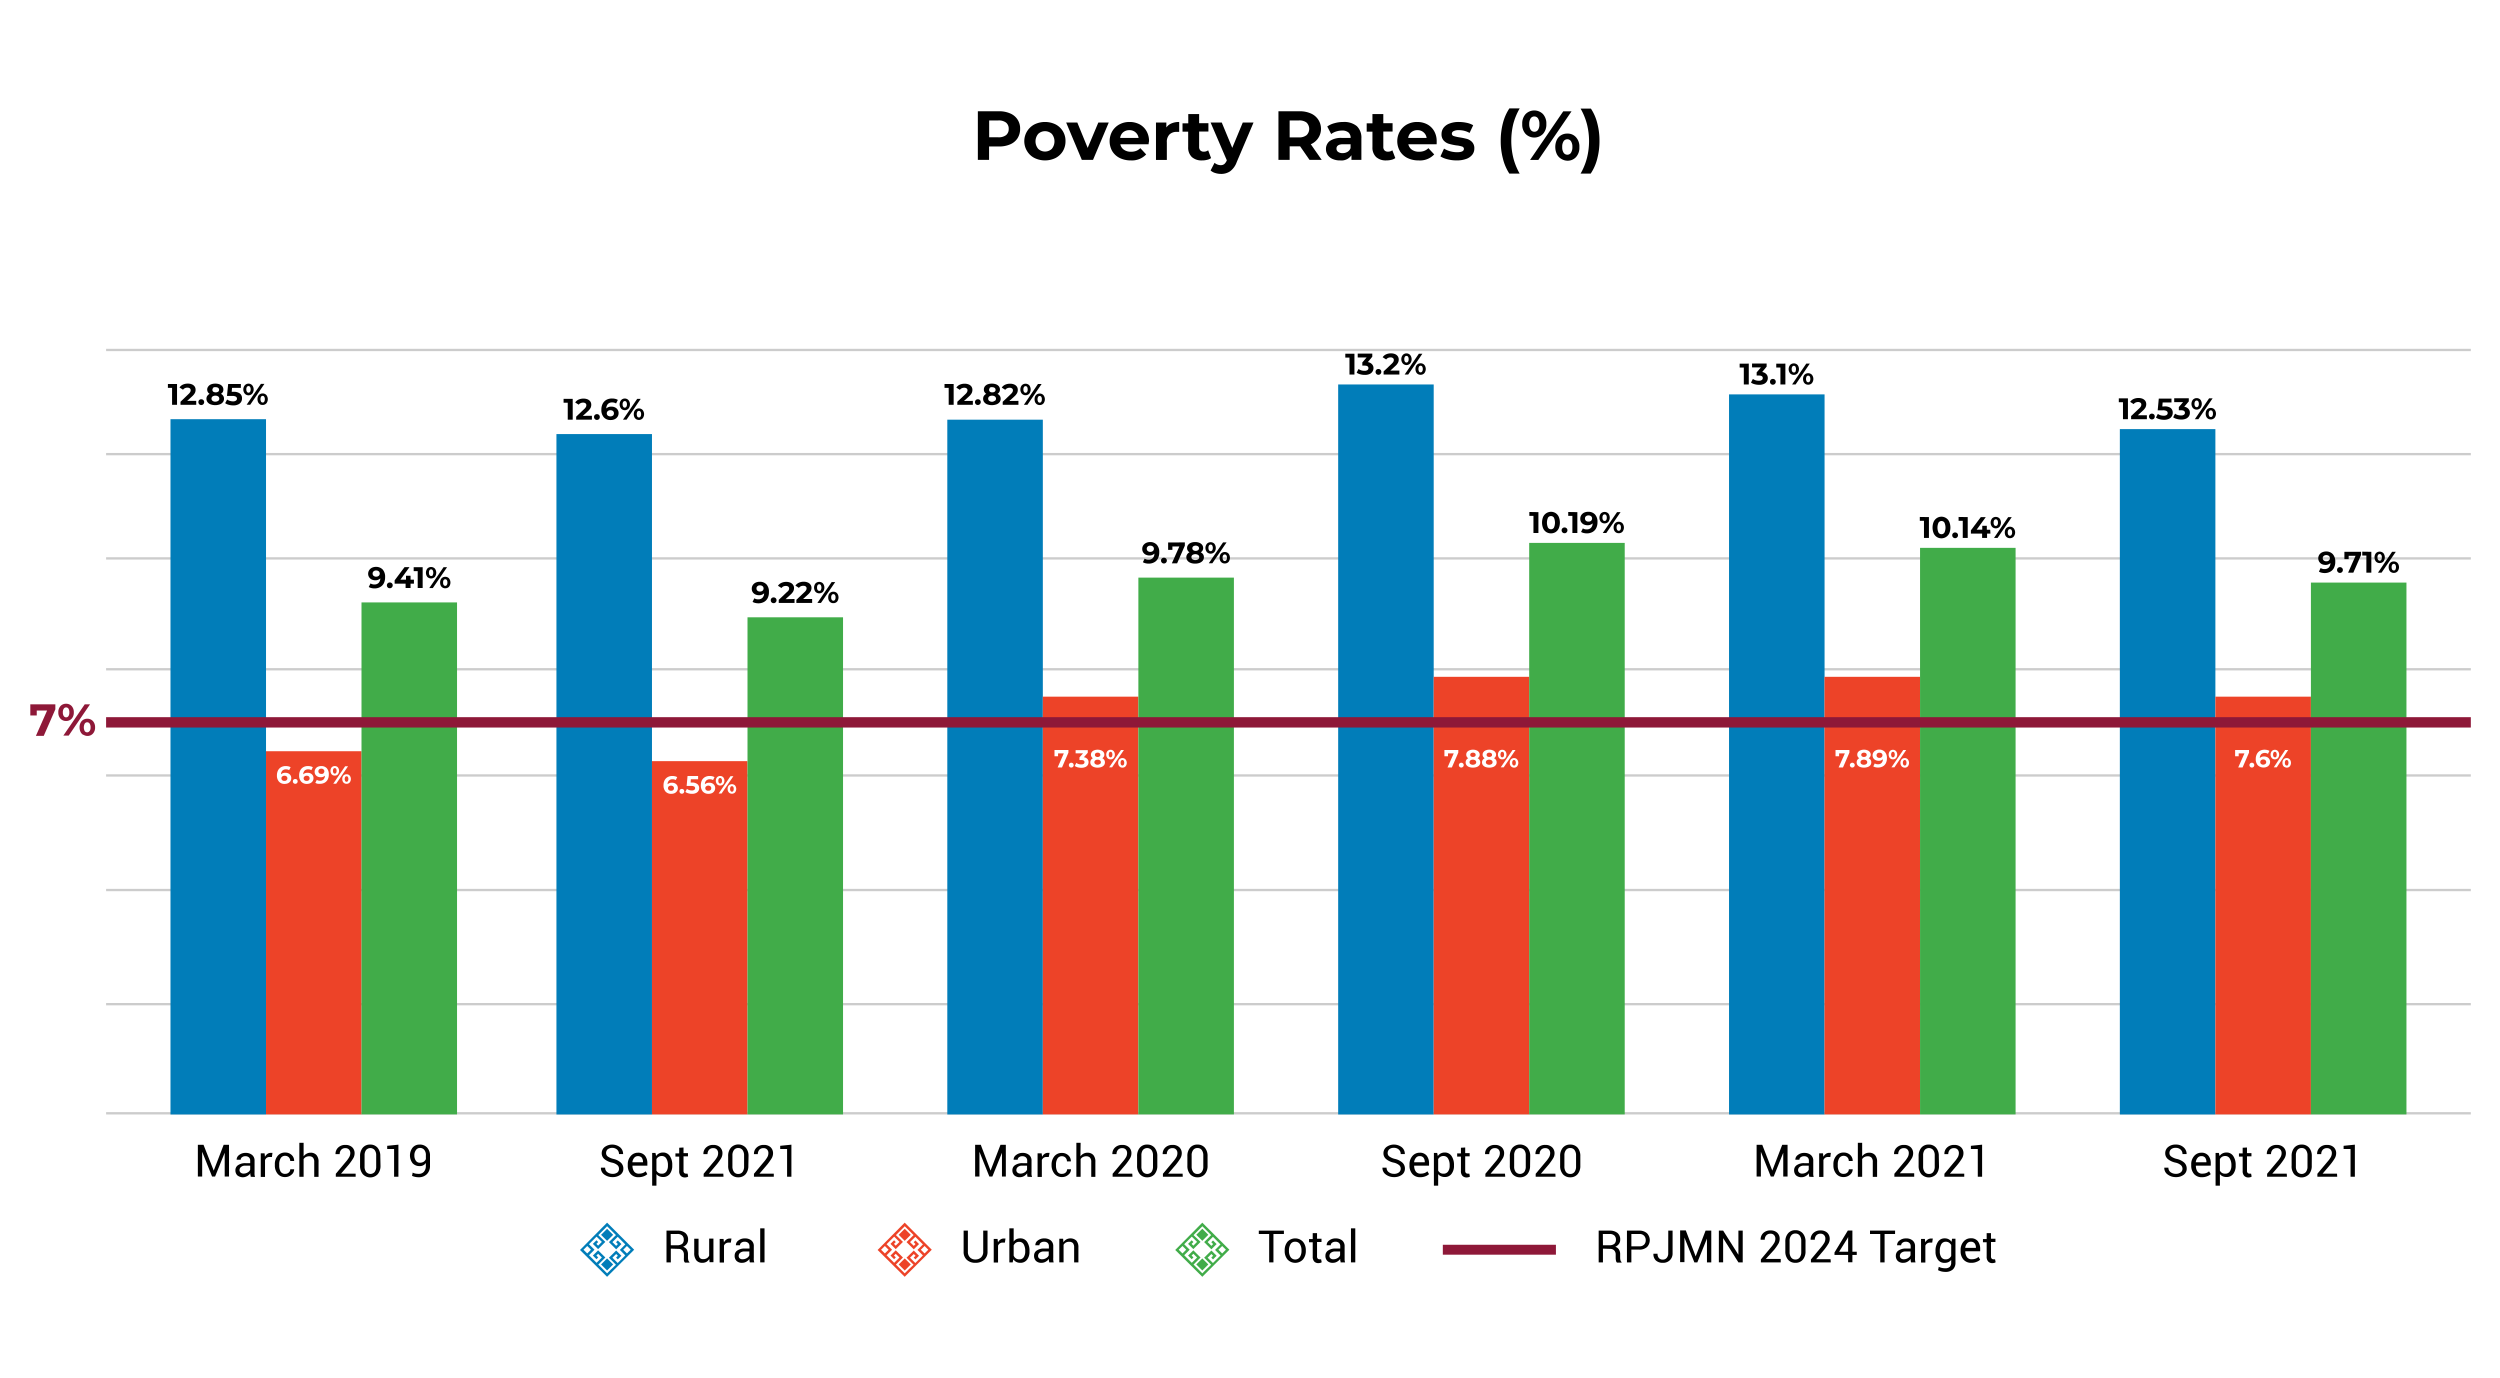 <svg id="Layer_1" data-name="Layer 1" xmlns="http://www.w3.org/2000/svg" viewBox="0 0 504.01 277.74"><defs><style>.cls-1{fill:#fff;}.cls-2{opacity:0.2;}.cls-3{fill:#017db9;}.cls-4{fill:#ed4328;}.cls-5{fill:#41ac49;}.cls-6{fill:#8e1838;}.cls-7,.cls-8{fill:none;stroke:#8e1838;stroke-miterlimit:10;}.cls-7{stroke-width:2px;}.cls-8{stroke-width:2.09px;}</style></defs><rect class="cls-1" width="504.01" height="277.74"/><path d="M203.66,22.87a3.24,3.24,0,0,1,2,3.12,3.44,3.44,0,0,1-.52,1.88,3.27,3.27,0,0,1-1.48,1.23,5.43,5.43,0,0,1-2.26.43h-2v2.7h-2.26v-9.8h4.24A5.42,5.42,0,0,1,203.66,22.87Zm-.83,4.37a1.54,1.54,0,0,0,.53-1.25,1.57,1.57,0,0,0-.53-1.27,2.44,2.44,0,0,0-1.56-.44h-1.85v3.4h1.85A2.44,2.44,0,0,0,202.83,27.24Z"/><path d="M208.55,31.85a3.65,3.65,0,0,1-1.48-1.38,3.82,3.82,0,0,1,1.48-5.39,4.87,4.87,0,0,1,4.26,0,3.71,3.71,0,0,1,2,3.39,3.86,3.86,0,0,1-.53,2,3.76,3.76,0,0,1-1.47,1.38,4.87,4.87,0,0,1-4.26,0ZM212.06,30a2.4,2.4,0,0,0,0-3,2,2,0,0,0-2.76,0,2.36,2.36,0,0,0,0,3,2,2,0,0,0,2.76,0Z"/><path d="M223.53,24.7l-3.17,7.53H218.1l-3.16-7.53h2.25l2.09,5.12,2.15-5.12Z"/><path d="M231.56,29.08h-5.7a1.74,1.74,0,0,0,.73,1.11,2.38,2.38,0,0,0,1.42.4,2.86,2.86,0,0,0,1.05-.17,2.59,2.59,0,0,0,.84-.55l1.17,1.26A3.92,3.92,0,0,1,228,32.34a5,5,0,0,1-2.26-.49,3.67,3.67,0,0,1-1.51-1.38,4.07,4.07,0,0,1,0-4,3.73,3.73,0,0,1,1.45-1.39,4.23,4.23,0,0,1,2.05-.49,4.3,4.3,0,0,1,2,.47,3.51,3.51,0,0,1,1.41,1.37,4.06,4.06,0,0,1,.51,2.06S231.58,28.72,231.56,29.08Zm-5.12-2.42a1.78,1.78,0,0,0-.61,1.15h3.71a1.81,1.81,0,0,0-1.85-1.57A1.91,1.91,0,0,0,226.44,26.66Z"/><path d="M236.2,24.87a3.83,3.83,0,0,1,1.53-.28v2l-.49,0a2,2,0,0,0-1.47.52,2.11,2.11,0,0,0-.53,1.58v3.55h-2.19V24.7h2.09v1A2.36,2.36,0,0,1,236.2,24.87Z"/><path d="M244.16,31.87a2.09,2.09,0,0,1-.8.35,3.93,3.93,0,0,1-1,.12,2.91,2.91,0,0,1-2.08-.68,2.64,2.64,0,0,1-.74-2V26.55H238.4V24.87h1.16V23h2.19v1.84h1.87v1.68h-1.87v3.06a1,1,0,0,0,.24.74.94.94,0,0,0,.69.26,1.47,1.47,0,0,0,.89-.28Z"/><path d="M252.72,24.7l-3.4,8A3.92,3.92,0,0,1,248,34.53a3.17,3.17,0,0,1-1.84.53,3.85,3.85,0,0,1-1.16-.18,2.41,2.41,0,0,1-.94-.51l.8-1.55a1.8,1.8,0,0,0,.58.35,1.93,1.93,0,0,0,.65.13,1.2,1.2,0,0,0,.73-.22,2,2,0,0,0,.5-.72l0-.07-3.26-7.59h2.25l2.12,5.11,2.12-5.11Z"/><path d="M264,32.23l-1.89-2.73H260v2.73h-2.26v-9.8H262a5.46,5.46,0,0,1,2.26.44,3.37,3.37,0,0,1,0,6.21l2.2,3.15Zm-.57-7.51a2.44,2.44,0,0,0-1.56-.44H260V27.7h1.85a2.38,2.38,0,0,0,1.56-.45,1.77,1.77,0,0,0,0-2.53Z"/><path d="M273.53,25.42a3.2,3.2,0,0,1,.93,2.51v4.3h-2v-.94a2.42,2.42,0,0,1-2.29,1.05,3.51,3.51,0,0,1-1.51-.29,2.3,2.3,0,0,1-1-.81,2.09,2.09,0,0,1-.34-1.18,2,2,0,0,1,.79-1.65,4.05,4.05,0,0,1,2.45-.6h1.73a1.39,1.39,0,0,0-.43-1.1,1.91,1.91,0,0,0-1.3-.39,4,4,0,0,0-1.19.19,3.24,3.24,0,0,0-1,.51l-.79-1.52a4.48,4.48,0,0,1,1.48-.67,6.52,6.52,0,0,1,1.77-.24A4,4,0,0,1,273.53,25.42Zm-1.86,5.19a1.41,1.41,0,0,0,.61-.76v-.77h-1.5c-.89,0-1.34.3-1.34.88a.79.79,0,0,0,.33.67,1.5,1.5,0,0,0,.9.24A1.87,1.87,0,0,0,271.67,30.61Z"/><path d="M281.3,31.87a2.11,2.11,0,0,1-.79.35,4.07,4.07,0,0,1-1,.12,2.91,2.91,0,0,1-2.08-.68,2.64,2.64,0,0,1-.74-2V26.55h-1.16V24.87h1.16V23h2.19v1.84h1.87v1.68h-1.87v3.06a1,1,0,0,0,.24.74.94.94,0,0,0,.7.26,1.44,1.44,0,0,0,.88-.28Z"/><path d="M289.63,29.08h-5.7a1.74,1.74,0,0,0,.73,1.11,2.38,2.38,0,0,0,1.42.4,2.86,2.86,0,0,0,1.05-.17,2.59,2.59,0,0,0,.84-.55l1.17,1.26A3.92,3.92,0,0,1,286,32.34a5,5,0,0,1-2.26-.49,3.67,3.67,0,0,1-1.51-1.38,4,4,0,0,1,0-4,3.77,3.77,0,0,1,1.44-1.39,4.23,4.23,0,0,1,2.05-.49,4.28,4.28,0,0,1,2,.47,3.51,3.51,0,0,1,1.41,1.37,4.06,4.06,0,0,1,.51,2.06S289.65,28.72,289.63,29.08Zm-5.11-2.42a1.75,1.75,0,0,0-.62,1.15h3.71a1.75,1.75,0,0,0-.62-1.14,1.79,1.79,0,0,0-1.23-.43A1.86,1.86,0,0,0,284.52,26.66Z"/><path d="M291.82,32.11a4.75,4.75,0,0,1-1.42-.58l.72-1.57a4.72,4.72,0,0,0,1.22.53,5.38,5.38,0,0,0,1.4.2c.93,0,1.39-.23,1.39-.68a.5.5,0,0,0-.38-.47,5.55,5.55,0,0,0-1.16-.23,12.27,12.27,0,0,1-1.53-.33,2.31,2.31,0,0,1-1-.64,1.86,1.86,0,0,1-.44-1.32,2.09,2.09,0,0,1,.41-1.26,2.64,2.64,0,0,1,1.21-.86,5,5,0,0,1,1.86-.31,7.66,7.66,0,0,1,1.59.17,4.32,4.32,0,0,1,1.31.49l-.73,1.55a4.36,4.36,0,0,0-2.17-.56,2.13,2.13,0,0,0-1.05.2.57.57,0,0,0-.35.5.5.5,0,0,0,.38.49,7.61,7.61,0,0,0,1.21.27,14.19,14.19,0,0,1,1.51.32,2.3,2.3,0,0,1,1,.64,1.81,1.81,0,0,1,.43,1.29,2,2,0,0,1-.42,1.25,2.66,2.66,0,0,1-1.22.84,5.47,5.47,0,0,1-1.91.3A7.08,7.08,0,0,1,291.82,32.11Z"/><path d="M303,32a13.85,13.85,0,0,1-.45-3.59,14,14,0,0,1,.45-3.61,9.68,9.68,0,0,1,1.3-2.95h2.08A12.68,12.68,0,0,0,305.08,25a14.61,14.61,0,0,0,0,6.79A12.68,12.68,0,0,0,306.37,35h-2.08A9.85,9.85,0,0,1,303,32Z"/><path d="M307.57,27a2.76,2.76,0,0,1-.68-2,2.78,2.78,0,0,1,.68-2,2.46,2.46,0,0,1,3.5,0,2.82,2.82,0,0,1,.68,2,2.81,2.81,0,0,1-.68,2,2.46,2.46,0,0,1-3.5,0Zm2.5-.81a2,2,0,0,0,.28-1.16,2,2,0,0,0-.28-1.16.9.9,0,0,0-1.49,0A2,2,0,0,0,308.3,25a2,2,0,0,0,.28,1.16.89.89,0,0,0,.74.4A.85.85,0,0,0,310.07,26.18Zm5.09-3.75h1.67l-6.69,9.8h-1.67ZM314.72,32a2.18,2.18,0,0,1-.86-.94,3.45,3.45,0,0,1,0-2.86,2.24,2.24,0,0,1,.86-.94,2.41,2.41,0,0,1,1.25-.33,2.25,2.25,0,0,1,1.76.74,2.76,2.76,0,0,1,.68,2,2.81,2.81,0,0,1-.68,2,2.28,2.28,0,0,1-1.76.73A2.41,2.41,0,0,1,314.72,32Zm2-1.21a2.07,2.07,0,0,0,.28-1.16,2,2,0,0,0-.28-1.15.85.85,0,0,0-.75-.4.88.88,0,0,0-.74.39,2,2,0,0,0-.28,1.16,2,2,0,0,0,.28,1.16.89.89,0,0,0,.74.4A.87.87,0,0,0,316.72,30.8Z"/><path d="M318.65,35a12.68,12.68,0,0,0,1.29-3.16,13.93,13.93,0,0,0,0-6.79,12.68,12.68,0,0,0-1.29-3.16h2.08A9.42,9.42,0,0,1,322,24.78a13.55,13.55,0,0,1,.46,3.62,13.81,13.81,0,0,1-.45,3.6,9.58,9.58,0,0,1-1.32,3Z"/><g class="cls-2"><rect x="21.39" y="91.32" width="476.74" height="0.47"/></g><g class="cls-2"><rect x="21.39" y="70.32" width="476.74" height="0.47"/></g><g class="cls-2"><rect x="21.39" y="112.34" width="476.74" height="0.47"/></g><g class="cls-2"><rect x="21.39" y="134.69" width="476.74" height="0.47"/></g><g class="cls-2"><rect x="21.39" y="156.1" width="476.74" height="0.47"/></g><g class="cls-2"><rect x="21.39" y="179.2" width="476.74" height="0.47"/></g><g class="cls-2"><rect x="21.39" y="202.21" width="476.74" height="0.47"/></g><g class="cls-2"><rect x="21.39" y="224.21" width="476.74" height="0.47"/></g><rect class="cls-3" x="34.37" y="84.51" width="19.26" height="140.17"/><rect class="cls-4" x="53.63" y="151.45" width="19.26" height="73.22"/><rect class="cls-5" x="72.88" y="121.45" width="19.26" height="103.22"/><rect class="cls-3" x="112.18" y="87.51" width="19.26" height="137.17"/><rect class="cls-4" x="131.44" y="153.45" width="19.26" height="71.22"/><rect class="cls-5" x="150.7" y="124.45" width="19.26" height="100.22"/><rect class="cls-3" x="190.98" y="84.61" width="19.26" height="140.07"/><rect class="cls-4" x="210.24" y="140.45" width="19.26" height="84.22"/><rect class="cls-5" x="229.5" y="116.45" width="19.26" height="108.22"/><rect class="cls-3" x="269.78" y="77.51" width="19.26" height="147.17"/><rect class="cls-4" x="289.04" y="136.45" width="19.26" height="88.22"/><rect class="cls-5" x="308.29" y="109.45" width="19.26" height="115.22"/><rect class="cls-3" x="348.58" y="79.51" width="19.26" height="145.17"/><rect class="cls-4" x="367.83" y="136.45" width="19.26" height="88.22"/><rect class="cls-5" x="387.09" y="110.45" width="19.26" height="114.22"/><rect class="cls-3" x="427.37" y="86.51" width="19.26" height="138.17"/><rect class="cls-4" x="446.63" y="140.45" width="19.26" height="84.22"/><rect class="cls-5" x="465.89" y="117.45" width="19.26" height="107.22"/><path d="M35.69,77.41v4.2h-1V78.19h-.84v-.78Z"/><path d="M39.56,80.82v.79H36.39V81L38,79.45a1.87,1.87,0,0,0,.35-.42.79.79,0,0,0,.09-.35.48.48,0,0,0-.17-.39.82.82,0,0,0-.51-.14,1.1,1.1,0,0,0-.49.11.92.92,0,0,0-.37.31l-.71-.45a1.62,1.62,0,0,1,.68-.58,2.32,2.32,0,0,1,1-.2,2,2,0,0,1,.82.15,1.26,1.26,0,0,1,.55.43,1.14,1.14,0,0,1,.19.66,1.39,1.39,0,0,1-.14.64,2.55,2.55,0,0,1-.56.69l-1,.91Z"/><path d="M40.16,81.49a.63.63,0,0,1,0-.84.61.61,0,0,1,.42-.16.6.6,0,0,1,.41.16.6.6,0,0,1,0,.84.57.57,0,0,1-.41.17A.57.57,0,0,1,40.16,81.49Z"/><path d="M45,79.81a1,1,0,0,1,.16.58,1.07,1.07,0,0,1-.22.68,1.37,1.37,0,0,1-.62.45,2.78,2.78,0,0,1-1.86,0,1.32,1.32,0,0,1-.62-.45,1.13,1.13,0,0,1-.22-.68,1,1,0,0,1,.17-.58,1.26,1.26,0,0,1,.47-.41,1,1,0,0,1-.49-.86A1,1,0,0,1,42,77.9a1.25,1.25,0,0,1,.57-.42,2.38,2.38,0,0,1,.84-.14,2.48,2.48,0,0,1,.85.14,1.37,1.37,0,0,1,.57.42,1.06,1.06,0,0,1,.2.64,1,1,0,0,1-.12.5,1.16,1.16,0,0,1-.37.36A1.22,1.22,0,0,1,45,79.81Zm-1,1a.52.52,0,0,0,.21-.44.54.54,0,0,0-.21-.44,1,1,0,0,0-.58-.16,1,1,0,0,0-.57.16.54.54,0,0,0-.21.44.51.51,0,0,0,.21.44.9.9,0,0,0,.57.17A1,1,0,0,0,44,80.8Zm-1-2.61a.48.48,0,0,0-.18.39.47.47,0,0,0,.17.38,1,1,0,0,0,1,0,.45.45,0,0,0,.18-.38.48.48,0,0,0-.18-.39.78.78,0,0,0-.48-.14A.73.73,0,0,0,42.93,78.19Z"/><path d="M48.37,79.34a1.18,1.18,0,0,1,.42,1,1.26,1.26,0,0,1-.78,1.2,2.13,2.13,0,0,1-1,.19,3.28,3.28,0,0,1-.88-.12,2,2,0,0,1-.73-.33l.39-.74a1.9,1.9,0,0,0,.55.28,2.31,2.31,0,0,0,.64.1,1,1,0,0,0,.58-.15.45.45,0,0,0,.21-.4.47.47,0,0,0-.22-.41,1.54,1.54,0,0,0-.76-.14H45.76L46,77.41h2.56v.78H46.78l-.07.8h.35A2.05,2.05,0,0,1,48.37,79.34Z"/><path d="M49.35,79.36a1.33,1.33,0,0,1,0-1.68,1,1,0,0,1,1.5,0,1.36,1.36,0,0,1,0,1.68,1,1,0,0,1-1.5,0ZM50.42,79a1.1,1.1,0,0,0,0-1,.39.39,0,0,0-.64,0,.88.88,0,0,0-.12.5.82.82,0,0,0,.12.49.37.37,0,0,0,.32.18A.39.39,0,0,0,50.42,79Zm2.18-1.61h.71l-2.86,4.2h-.72Zm-.19,4.11a1,1,0,0,1-.37-.41,1.5,1.5,0,0,1,0-1.22,1,1,0,0,1,.37-.41,1.09,1.09,0,0,1,.54-.14,1,1,0,0,1,.75.32,1.36,1.36,0,0,1,0,1.68,1,1,0,0,1-.75.32A1.09,1.09,0,0,1,52.41,81.52Zm.86-.53a.82.82,0,0,0,.12-.49.88.88,0,0,0-.12-.5.37.37,0,0,0-.32-.17.39.39,0,0,0-.32.17,1.1,1.1,0,0,0,0,1,.39.39,0,0,0,.32.17A.36.36,0,0,0,53.27,81Z"/><path class="cls-6" d="M11.16,142v1l-2.34,5.35H7.24l2.26-5.11H7.41v1H6.11V142Z"/><path class="cls-6" d="M12.19,144.88a1.77,1.77,0,0,1-.43-1.26,1.81,1.81,0,0,1,.43-1.27,1.5,1.5,0,0,1,1.13-.47,1.47,1.47,0,0,1,1.13.47,1.81,1.81,0,0,1,.43,1.27,1.77,1.77,0,0,1-.43,1.26,1.44,1.44,0,0,1-1.13.47A1.47,1.47,0,0,1,12.19,144.88Zm1.62-.52a1.33,1.33,0,0,0,.17-.74,1.39,1.39,0,0,0-.17-.75.56.56,0,0,0-.49-.25.54.54,0,0,0-.47.26,1.26,1.26,0,0,0-.18.74,1.28,1.28,0,0,0,.18.74.56.56,0,0,0,.47.26A.57.57,0,0,0,13.81,144.36ZM17.08,142h1.07l-4.3,6.3H12.77Zm-.29,6.16a1.46,1.46,0,0,1-.55-.6,2.08,2.08,0,0,1-.2-.92,2,2,0,0,1,.2-.92,1.48,1.48,0,0,1,.55-.61,1.58,1.58,0,0,1,.81-.21,1.49,1.49,0,0,1,1.13.47,1.82,1.82,0,0,1,.44,1.27,1.77,1.77,0,0,1-.44,1.26,1.45,1.45,0,0,1-1.13.47A1.58,1.58,0,0,1,16.79,148.11Zm1.29-.78a1.28,1.28,0,0,0,.18-.74,1.32,1.32,0,0,0-.18-.75.59.59,0,0,0-1,0,1.65,1.65,0,0,0,0,1.5.58.58,0,0,0,.48.25A.56.56,0,0,0,18.08,147.33Z"/><path d="M77.15,114.82a2.19,2.19,0,0,1,.49,1.54,2.72,2.72,0,0,1-.26,1.23,1.77,1.77,0,0,1-.76.77,2.26,2.26,0,0,1-1.12.27,2.67,2.67,0,0,1-.64-.08,1.77,1.77,0,0,1-.52-.21l.36-.72a1.33,1.33,0,0,0,.78.21,1.14,1.14,0,0,0,.85-.31,1.32,1.32,0,0,0,.34-.91,1.44,1.44,0,0,1-1,.38,1.74,1.74,0,0,1-.73-.16,1.29,1.29,0,0,1-.52-.46,1.24,1.24,0,0,1-.2-.69,1.32,1.32,0,0,1,.22-.74,1.37,1.37,0,0,1,.57-.49,1.91,1.91,0,0,1,.8-.17A1.82,1.82,0,0,1,77.15,114.82Zm-.79,1.27a.6.6,0,0,0,.2-.46.59.59,0,0,0-.2-.45.8.8,0,0,0-.53-.17.72.72,0,0,0-.51.17.56.56,0,0,0-.2.45.58.58,0,0,0,.2.46.73.73,0,0,0,.52.17A.81.81,0,0,0,76.36,116.09Z"/><path d="M78.17,118.43A.57.57,0,0,1,78,118a.53.53,0,0,1,.17-.41.57.57,0,0,1,.42-.16.56.56,0,0,1,.41.16.53.53,0,0,1,.17.41.57.57,0,0,1-.17.42.53.53,0,0,1-.41.17A.54.54,0,0,1,78.17,118.43Z"/><path d="M83.45,117.67h-.68v.88h-1v-.88H79.56V117l2-2.67h1l-1.84,2.53h1.13v-.79h.92v.79h.68Z"/><path d="M85.21,114.35v4.2h-1v-3.41H83.4v-.79Z"/><path d="M86.16,116.31a1.38,1.38,0,0,1,0-1.69,1.06,1.06,0,0,1,1.5,0,1.38,1.38,0,0,1,0,1.69,1.06,1.06,0,0,1-1.5,0Zm1.07-.35a1.08,1.08,0,0,0,0-1,.34.34,0,0,0-.32-.17.39.39,0,0,0-.32.17.86.86,0,0,0-.11.5.85.85,0,0,0,.11.49.39.39,0,0,0,.32.17A.36.36,0,0,0,87.23,116Zm2.19-1.61h.71l-2.87,4.2h-.71Zm-.19,4.11a.9.9,0,0,1-.37-.4,1.35,1.35,0,0,1-.13-.62,1.33,1.33,0,0,1,.13-.61.9.9,0,0,1,.37-.4.93.93,0,0,1,.53-.14,1,1,0,0,1,.76.31,1.38,1.38,0,0,1,0,1.69,1,1,0,0,1-.76.31A.93.93,0,0,1,89.23,118.46Zm.85-.52a.86.86,0,0,0,.12-.5.84.84,0,0,0-.12-.49.36.36,0,0,0-.32-.17.39.39,0,0,0-.32.17.83.83,0,0,0-.11.49.86.86,0,0,0,.11.5.39.39,0,0,0,.32.17A.36.36,0,0,0,90.08,117.94Z"/><path d="M43.09,236h0l2-5.2h1.08v6.4h-.87v-4.8h0l-1.94,4.8h-.6l-2-5h0v5h-.87v-6.4h1.14Z"/><path d="M50.54,237.24c0-.15,0-.27-.07-.38l0-.33a2,2,0,0,1-.63.57,1.77,1.77,0,0,1-2-.15,1.42,1.42,0,0,1-.38-1,1.21,1.21,0,0,1,.55-1.06,2.54,2.54,0,0,1,1.5-.39h.93V234a.86.86,0,0,0-.25-.66,1,1,0,0,0-.72-.24,1,1,0,0,0-.68.21.61.61,0,0,0-.26.5h-.82v0a1.13,1.13,0,0,1,.48-.94,2,2,0,0,1,1.34-.44,1.93,1.93,0,0,1,1.3.42,1.43,1.43,0,0,1,.49,1.18v2.29a3.91,3.91,0,0,0,0,.49,2.44,2.44,0,0,0,.09.47Zm-1.44-.64a1.53,1.53,0,0,0,.85-.24,1.1,1.1,0,0,0,.49-.55V235h-1a1.22,1.22,0,0,0-.83.26.8.8,0,0,0-.32.62.65.65,0,0,0,.2.5A.84.84,0,0,0,49.1,236.6Z"/><path d="M54.82,233.25l-.45,0a1.07,1.07,0,0,0-.58.16,1.12,1.12,0,0,0-.36.46v3.4h-.86v-4.76h.77l.08.7a1.69,1.69,0,0,1,.5-.58,1.17,1.17,0,0,1,.69-.21l.18,0,.14,0Z"/><path d="M57.52,236.65a1,1,0,0,0,.7-.26.85.85,0,0,0,.3-.66h.78l0,0a1.37,1.37,0,0,1-.53,1.09,1.84,1.84,0,0,1-1.27.48,1.87,1.87,0,0,1-1.54-.68,2.61,2.61,0,0,1-.55-1.7v-.18a2.58,2.58,0,0,1,.55-1.69,1.85,1.85,0,0,1,1.54-.69,1.81,1.81,0,0,1,1.31.5,1.56,1.56,0,0,1,.49,1.2v0h-.79a1.05,1.05,0,0,0-.28-.74,1,1,0,0,0-.72-.3,1,1,0,0,0-.93.49,2.37,2.37,0,0,0-.29,1.2V235a2.38,2.38,0,0,0,.29,1.21A1,1,0,0,0,57.52,236.65Z"/><path d="M61.21,233.12a1.71,1.71,0,0,1,.61-.53,1.6,1.6,0,0,1,.79-.2,1.54,1.54,0,0,1,1.18.46,2,2,0,0,1,.43,1.41v3h-.87v-3a1.27,1.27,0,0,0-.25-.87,1,1,0,0,0-.76-.28,1.44,1.44,0,0,0-.67.15,1.24,1.24,0,0,0-.46.42v3.57h-.86v-6.86h.86Z"/><path d="M71.7,237.24h-4v-.6l2-2.39a5.65,5.65,0,0,0,.72-1,1.67,1.67,0,0,0,.2-.77,1.05,1.05,0,0,0-.26-.73.94.94,0,0,0-.72-.28,1.05,1.05,0,0,0-.86.34,1.31,1.31,0,0,0-.3.87h-.84v0a1.75,1.75,0,0,1,.53-1.32,2,2,0,0,1,1.48-.54,1.9,1.9,0,0,1,1.35.47,1.63,1.63,0,0,1,.49,1.23,2,2,0,0,1-.28,1,10.88,10.88,0,0,1-.85,1.21l-1.61,1.89v0H71.7Z"/><path d="M76.71,235a2.54,2.54,0,0,1-.56,1.72,2.05,2.05,0,0,1-3,0,2.54,2.54,0,0,1-.56-1.72V233.1a2.59,2.59,0,0,1,.55-1.72,1.87,1.87,0,0,1,1.48-.63,1.89,1.89,0,0,1,1.49.63,2.54,2.54,0,0,1,.56,1.72Zm-.87-2.06a1.7,1.7,0,0,0-.31-1.09,1.14,1.14,0,0,0-1.73,0,1.76,1.76,0,0,0-.3,1.09v2.23a1.75,1.75,0,0,0,.31,1.1,1.14,1.14,0,0,0,1.73,0,1.8,1.8,0,0,0,.3-1.1Z"/><path d="M80.32,237.24h-.87v-5.6H78.06V231l2.26-.23Z"/><path d="M84.47,236.65a1.28,1.28,0,0,0,1-.43,1.73,1.73,0,0,0,.38-1.22v-.54a1.4,1.4,0,0,1-1.21.63,1.88,1.88,0,0,1-1.45-.57,2.58,2.58,0,0,1,0-3.16,1.78,1.78,0,0,1,1.38-.61,2,2,0,0,1,1.54.6,2.38,2.38,0,0,1,.58,1.7V235a2.29,2.29,0,0,1-.64,1.72,2.23,2.23,0,0,1-1.63.62,3.3,3.3,0,0,1-.69-.07,3.19,3.19,0,0,1-.66-.21l.13-.66a2.16,2.16,0,0,0,.57.2A3.13,3.13,0,0,0,84.47,236.65Zm.18-2.24a1.45,1.45,0,0,0,.77-.2,1.25,1.25,0,0,0,.44-.53v-.76a1.64,1.64,0,0,0-.32-1.1,1.09,1.09,0,0,0-.9-.39.94.94,0,0,0-.78.42,1.76,1.76,0,0,0-.32,1.09,1.78,1.78,0,0,0,.3,1.07A.93.93,0,0,0,84.65,234.41Z"/><path d="M124.79,235.62a.94.94,0,0,0-.31-.72,2.56,2.56,0,0,0-1.1-.51,3.53,3.53,0,0,1-1.52-.71,1.51,1.51,0,0,1-.55-1.18,1.58,1.58,0,0,1,.59-1.25,2.57,2.57,0,0,1,3.14.07,1.74,1.74,0,0,1,.58,1.34v0h-.83a1.17,1.17,0,0,0-.38-.9,1.57,1.57,0,0,0-1.9-.06,1,1,0,0,0-.32.77.84.84,0,0,0,.35.69,3.22,3.22,0,0,0,1.15.49,3.27,3.27,0,0,1,1.47.74,1.62,1.62,0,0,1,.51,1.21,1.48,1.48,0,0,1-.61,1.24,2.57,2.57,0,0,1-1.59.47,2.69,2.69,0,0,1-1.64-.52,1.57,1.57,0,0,1-.68-1.39v0H122a1.07,1.07,0,0,0,.46.93,1.77,1.77,0,0,0,1,.32,1.55,1.55,0,0,0,1-.27A.92.92,0,0,0,124.79,235.62Z"/><path d="M128.74,237.33a2,2,0,0,1-1.6-.65,2.56,2.56,0,0,1-.58-1.73v-.19a2.47,2.47,0,0,1,.6-1.7,1.86,1.86,0,0,1,1.44-.67,1.73,1.73,0,0,1,1.43.6,2.42,2.42,0,0,1,.48,1.58V235h-3v0a2,2,0,0,0,.32,1.17,1.12,1.12,0,0,0,1,.44,2.26,2.26,0,0,0,.77-.12,1.82,1.82,0,0,0,.57-.35l.33.57a2.07,2.07,0,0,1-.67.41A2.72,2.72,0,0,1,128.74,237.33Zm-.14-4.25a.93.93,0,0,0-.75.35,1.59,1.59,0,0,0-.36.89v0h2.14v-.07a1.48,1.48,0,0,0-.25-.86A1,1,0,0,0,128.6,233.08Z"/><path d="M135.53,235a2.66,2.66,0,0,1-.49,1.66,1.63,1.63,0,0,1-1.36.63,1.86,1.86,0,0,1-.77-.15,1.51,1.51,0,0,1-.57-.44v2.33h-.86v-6.59h.66l.14.62a1.52,1.52,0,0,1,.58-.52,1.73,1.73,0,0,1,.81-.19,1.58,1.58,0,0,1,1.37.71,3.12,3.12,0,0,1,.49,1.85Zm-.87-.09a2.45,2.45,0,0,0-.32-1.33,1,1,0,0,0-.93-.52,1.09,1.09,0,0,0-.64.17,1.19,1.19,0,0,0-.43.46V236a1.14,1.14,0,0,0,1.08.62,1.06,1.06,0,0,0,.93-.45,2,2,0,0,0,.31-1.16Z"/><path d="M137.8,231.34v1.14h.9v.64h-.9V236a.66.66,0,0,0,.13.47.53.53,0,0,0,.37.14l.17,0,.15,0,.12.59a.73.73,0,0,1-.28.13,1.65,1.65,0,0,1-.38.05,1.14,1.14,0,0,1-.84-.32,1.36,1.36,0,0,1-.31-1v-2.89h-.76v-.64h.76v-1.14Z"/><path d="M145.86,237.24h-4v-.6l2-2.39a5.81,5.81,0,0,0,.73-1,1.65,1.65,0,0,0,.19-.77,1.05,1.05,0,0,0-.26-.73.91.91,0,0,0-.72-.28,1.07,1.07,0,0,0-.86.34,1.31,1.31,0,0,0-.3.87h-.83v0a1.7,1.7,0,0,1,.52-1.32,2,2,0,0,1,1.48-.54,1.9,1.9,0,0,1,1.35.47,1.63,1.63,0,0,1,.49,1.23,2.05,2.05,0,0,1-.27,1,11.21,11.21,0,0,1-.86,1.21l-1.61,1.89v0h2.91Z"/><path d="M150.87,235a2.54,2.54,0,0,1-.55,1.72,1.87,1.87,0,0,1-1.48.63,1.89,1.89,0,0,1-1.49-.63,2.54,2.54,0,0,1-.55-1.72V233.1a2.54,2.54,0,0,1,.55-1.72,2.05,2.05,0,0,1,3,0,2.54,2.54,0,0,1,.56,1.72Zm-.86-2.06a1.77,1.77,0,0,0-.31-1.09,1,1,0,0,0-.87-.4,1,1,0,0,0-.86.4,1.7,1.7,0,0,0-.31,1.09v2.23a1.82,1.82,0,0,0,.31,1.1,1,1,0,0,0,.87.4,1,1,0,0,0,.86-.4,1.8,1.8,0,0,0,.31-1.1Z"/><path d="M156,237.24h-4v-.6l2-2.39a6.2,6.2,0,0,0,.72-1,1.65,1.65,0,0,0,.19-.77,1,1,0,0,0-.26-.73.91.91,0,0,0-.71-.28,1.09,1.09,0,0,0-.87.34,1.36,1.36,0,0,0-.29.87H152v0a1.71,1.71,0,0,1,.53-1.32,2,2,0,0,1,1.48-.54,1.9,1.9,0,0,1,1.35.47,1.67,1.67,0,0,1,.49,1.23,2,2,0,0,1-.28,1,12.43,12.43,0,0,1-.85,1.21l-1.61,1.89v0H156Z"/><path d="M159.55,237.24h-.87v-5.6h-1.39V231l2.26-.23Z"/><path d="M199.7,236h0l2-5.2h1.08v6.4H202v-4.8h0l-1.94,4.8h-.6l-2-5h0v5h-.87v-6.4h1.14Z"/><path d="M207.15,237.24a3.63,3.63,0,0,1-.06-.38,1.84,1.84,0,0,1,0-.33,2,2,0,0,1-.63.57,1.66,1.66,0,0,1-.84.23,1.56,1.56,0,0,1-1.13-.38,1.39,1.39,0,0,1-.39-1,1.21,1.21,0,0,1,.55-1.06,2.57,2.57,0,0,1,1.5-.39h.94V234a.87.87,0,0,0-.26-.66,1,1,0,0,0-.72-.24,1,1,0,0,0-.68.21.64.64,0,0,0-.26.5h-.82v0a1.11,1.11,0,0,1,.49-.94,2,2,0,0,1,1.33-.44,1.93,1.93,0,0,1,1.3.42,1.43,1.43,0,0,1,.49,1.18v2.29a3.91,3.91,0,0,0,0,.49,2.46,2.46,0,0,0,.1.47Zm-1.43-.64a1.53,1.53,0,0,0,.84-.24,1.13,1.13,0,0,0,.5-.55V235h-1a1.24,1.24,0,0,0-.84.26.8.8,0,0,0-.32.62.65.65,0,0,0,.2.5A.85.85,0,0,0,205.72,236.6Z"/><path d="M211.43,233.25l-.45,0a1,1,0,0,0-.57.16,1.07,1.07,0,0,0-.37.46v3.4h-.86v-4.76H210l.09.7a1.66,1.66,0,0,1,.49-.58,1.17,1.17,0,0,1,.69-.21l.18,0,.15,0Z"/><path d="M214.14,236.65a1.06,1.06,0,0,0,.7-.26.88.88,0,0,0,.29-.66h.79v0a1.37,1.37,0,0,1-.53,1.09,1.84,1.84,0,0,1-1.26.48,1.88,1.88,0,0,1-1.55-.68A2.67,2.67,0,0,1,212,235v-.18a2.64,2.64,0,0,1,.55-1.69,1.87,1.87,0,0,1,1.55-.69,1.79,1.79,0,0,1,1.3.5,1.56,1.56,0,0,1,.49,1.2v0h-.79a1.05,1.05,0,0,0-.28-.74.94.94,0,0,0-.71-.3,1,1,0,0,0-.93.49,2.27,2.27,0,0,0-.29,1.2V235a2.38,2.38,0,0,0,.28,1.21A1,1,0,0,0,214.14,236.65Z"/><path d="M217.82,233.12a1.71,1.71,0,0,1,.61-.53,1.63,1.63,0,0,1,.79-.2,1.57,1.57,0,0,1,1.19.46,2,2,0,0,1,.42,1.41v3H220v-3a1.27,1.27,0,0,0-.25-.87,1,1,0,0,0-.75-.28,1.45,1.45,0,0,0-.68.15,1.24,1.24,0,0,0-.46.42v3.57H217v-6.86h.86Z"/><path d="M228.31,237.24h-4v-.6l2-2.39a5.81,5.81,0,0,0,.73-1,1.79,1.79,0,0,0,.19-.77,1.05,1.05,0,0,0-.26-.73.93.93,0,0,0-.72-.28,1.07,1.07,0,0,0-.86.34,1.31,1.31,0,0,0-.3.87h-.83v0a1.7,1.7,0,0,1,.52-1.32,2,2,0,0,1,1.48-.54,1.9,1.9,0,0,1,1.35.47,1.63,1.63,0,0,1,.49,1.23,2,2,0,0,1-.28,1,10.88,10.88,0,0,1-.85,1.21l-1.61,1.89v0h2.91Z"/><path d="M233.32,235a2.59,2.59,0,0,1-.55,1.72,1.89,1.89,0,0,1-1.49.63,1.87,1.87,0,0,1-1.48-.63,2.54,2.54,0,0,1-.56-1.72V233.1a2.54,2.54,0,0,1,.56-1.72,1.85,1.85,0,0,1,1.47-.63,1.89,1.89,0,0,1,1.49.63,2.54,2.54,0,0,1,.56,1.72Zm-.87-2.06a1.7,1.7,0,0,0-.31-1.09,1.14,1.14,0,0,0-1.73,0,1.76,1.76,0,0,0-.3,1.09v2.23a1.75,1.75,0,0,0,.31,1.1,1.14,1.14,0,0,0,1.73,0,1.8,1.8,0,0,0,.3-1.1Z"/><path d="M238.45,237.24h-4v-.6l2-2.39a5.81,5.81,0,0,0,.73-1,1.65,1.65,0,0,0,.19-.77,1.05,1.05,0,0,0-.26-.73.91.91,0,0,0-.72-.28,1.08,1.08,0,0,0-.86.34,1.31,1.31,0,0,0-.3.87h-.83v0a1.74,1.74,0,0,1,.52-1.32,2,2,0,0,1,1.48-.54,1.86,1.86,0,0,1,1.35.47,1.64,1.64,0,0,1,.5,1.23,2.07,2.07,0,0,1-.28,1,12.43,12.43,0,0,1-.85,1.21l-1.62,1.89v0h2.92Z"/><path d="M243.45,235a2.54,2.54,0,0,1-.55,1.72,1.87,1.87,0,0,1-1.48.63,1.89,1.89,0,0,1-1.49-.63,2.54,2.54,0,0,1-.55-1.72V233.1a2.54,2.54,0,0,1,.55-1.72,1.87,1.87,0,0,1,1.48-.63,1.89,1.89,0,0,1,1.49.63,2.54,2.54,0,0,1,.55,1.72Zm-.86-2.06a1.77,1.77,0,0,0-.31-1.09,1,1,0,0,0-.87-.4,1,1,0,0,0-.86.4,1.7,1.7,0,0,0-.31,1.09v2.23a1.82,1.82,0,0,0,.31,1.1,1,1,0,0,0,.87.4,1,1,0,0,0,.86-.4,1.73,1.73,0,0,0,.31-1.1Z"/><path d="M282.39,235.62a.94.94,0,0,0-.31-.72,2.62,2.62,0,0,0-1.1-.51,3.53,3.53,0,0,1-1.52-.71,1.48,1.48,0,0,1-.55-1.18,1.58,1.58,0,0,1,.59-1.25,2.57,2.57,0,0,1,3.14.07,1.74,1.74,0,0,1,.58,1.34v0h-.83a1.17,1.17,0,0,0-.38-.9,1.39,1.39,0,0,0-1-.35,1.35,1.35,0,0,0-.93.29,1,1,0,0,0-.32.77.82.82,0,0,0,.35.69,3.14,3.14,0,0,0,1.15.49,3.38,3.38,0,0,1,1.47.74,1.62,1.62,0,0,1,.51,1.21,1.51,1.51,0,0,1-.61,1.24,2.57,2.57,0,0,1-1.59.47,2.69,2.69,0,0,1-1.64-.52,1.6,1.6,0,0,1-.69-1.39v0h.83a1.07,1.07,0,0,0,.46.93,1.75,1.75,0,0,0,1,.32,1.57,1.57,0,0,0,1-.27A.92.92,0,0,0,282.39,235.62Z"/><path d="M286.33,237.33a2,2,0,0,1-1.59-.65,2.51,2.51,0,0,1-.58-1.73v-.19a2.51,2.51,0,0,1,.59-1.7,1.89,1.89,0,0,1,1.45-.67,1.73,1.73,0,0,1,1.43.6,2.48,2.48,0,0,1,.47,1.58V235h-3v0a2,2,0,0,0,.32,1.17,1.11,1.11,0,0,0,1,.44,2.26,2.26,0,0,0,.77-.12,1.71,1.71,0,0,0,.57-.35l.34.57a2.07,2.07,0,0,1-.67.41A2.77,2.77,0,0,1,286.33,237.33Zm-.13-4.25a.9.9,0,0,0-.75.35,1.59,1.59,0,0,0-.36.89v0h2.15v-.07a1.42,1.42,0,0,0-.26-.86A.92.92,0,0,0,286.2,233.08Z"/><path d="M293.13,235a2.61,2.61,0,0,1-.5,1.66,1.61,1.61,0,0,1-1.35.63,1.82,1.82,0,0,1-.77-.15,1.37,1.37,0,0,1-.57-.44v2.33h-.86v-6.59h.66l.13.62a1.6,1.6,0,0,1,.58-.52,1.76,1.76,0,0,1,.81-.19,1.6,1.6,0,0,1,1.38.71,3.19,3.19,0,0,1,.49,1.85Zm-.87-.09a2.54,2.54,0,0,0-.32-1.33,1,1,0,0,0-.94-.52,1.08,1.08,0,0,0-.63.17,1.19,1.19,0,0,0-.43.46V236a1.19,1.19,0,0,0,.43.46,1.17,1.17,0,0,0,.64.16,1.06,1.06,0,0,0,.93-.45,1.92,1.92,0,0,0,.32-1.16Z"/><path d="M295.39,231.34v1.14h.9v.64h-.9V236a.66.66,0,0,0,.14.47.51.51,0,0,0,.37.14l.17,0,.15,0,.12.59a.79.79,0,0,1-.29.13,1.57,1.57,0,0,1-.37.05,1.14,1.14,0,0,1-.84-.32,1.36,1.36,0,0,1-.31-1v-2.89h-.76v-.64h.76v-1.14Z"/><path d="M303.46,237.24h-4v-.6l2-2.39a5.65,5.65,0,0,0,.72-1,1.67,1.67,0,0,0,.2-.77,1.05,1.05,0,0,0-.26-.73.93.93,0,0,0-.72-.28,1.05,1.05,0,0,0-.86.34,1.31,1.31,0,0,0-.3.87h-.84v0a1.67,1.67,0,0,1,.52-1.32,2,2,0,0,1,1.48-.54,1.9,1.9,0,0,1,1.35.47,1.63,1.63,0,0,1,.49,1.23,2,2,0,0,1-.28,1,10.88,10.88,0,0,1-.85,1.21l-1.61,1.89v0h2.91Z"/><path d="M308.47,235a2.59,2.59,0,0,1-.55,1.72,1.89,1.89,0,0,1-1.49.63,1.87,1.87,0,0,1-1.48-.63,2.54,2.54,0,0,1-.56-1.72V233.1a2.59,2.59,0,0,1,.55-1.72,2.07,2.07,0,0,1,3,0,2.54,2.54,0,0,1,.56,1.72Zm-.87-2.06a1.7,1.7,0,0,0-.31-1.09,1.14,1.14,0,0,0-1.73,0,1.76,1.76,0,0,0-.3,1.09v2.23a1.75,1.75,0,0,0,.31,1.1,1.14,1.14,0,0,0,1.73,0,1.8,1.8,0,0,0,.3-1.1Z"/><path d="M313.6,237.24h-4v-.6l2-2.39a5.81,5.81,0,0,0,.73-1,1.65,1.65,0,0,0,.19-.77,1.05,1.05,0,0,0-.26-.73.91.91,0,0,0-.71-.28,1.09,1.09,0,0,0-.87.34,1.31,1.31,0,0,0-.29.87h-.84v0a1.74,1.74,0,0,1,.52-1.32,2,2,0,0,1,1.49-.54,1.87,1.87,0,0,1,1.34.47,1.64,1.64,0,0,1,.5,1.23,2.07,2.07,0,0,1-.28,1,12.43,12.43,0,0,1-.85,1.21l-1.62,1.89v0h2.92Z"/><path d="M318.6,235a2.54,2.54,0,0,1-.55,1.72,1.87,1.87,0,0,1-1.48.63,1.89,1.89,0,0,1-1.49-.63,2.54,2.54,0,0,1-.55-1.72V233.1a2.54,2.54,0,0,1,.55-1.72,1.87,1.87,0,0,1,1.48-.63,1.91,1.91,0,0,1,1.49.63,2.54,2.54,0,0,1,.55,1.72Zm-.86-2.06a1.77,1.77,0,0,0-.31-1.09,1,1,0,0,0-.87-.4,1,1,0,0,0-.86.4,1.7,1.7,0,0,0-.31,1.09v2.23a1.82,1.82,0,0,0,.31,1.1,1,1,0,0,0,.87.4,1,1,0,0,0,.86-.4,1.8,1.8,0,0,0,.31-1.1Z"/><path d="M440,235.62a1,1,0,0,0-.32-.72,2.51,2.51,0,0,0-1.09-.51,3.57,3.57,0,0,1-1.53-.71,1.5,1.5,0,0,1-.54-1.18,1.57,1.57,0,0,1,.58-1.25,2.27,2.27,0,0,1,1.53-.5,2.21,2.21,0,0,1,1.61.57,1.75,1.75,0,0,1,.59,1.34l0,0H440a1.2,1.2,0,0,0-.38-.9,1.42,1.42,0,0,0-1-.35,1.38,1.38,0,0,0-.93.29,1,1,0,0,0-.32.77.83.83,0,0,0,.36.69,3.08,3.08,0,0,0,1.14.49,3.37,3.37,0,0,1,1.48.74,1.65,1.65,0,0,1,.5,1.21,1.48,1.48,0,0,1-.61,1.24,2.52,2.52,0,0,1-1.58.47,2.67,2.67,0,0,1-1.64-.52,1.6,1.6,0,0,1-.69-1.39v0h.83a1.09,1.09,0,0,0,.45.93,1.8,1.8,0,0,0,1,.32,1.59,1.59,0,0,0,1-.27A.92.92,0,0,0,440,235.62Z"/><path d="M443.93,237.33a2,2,0,0,1-1.6-.65,2.56,2.56,0,0,1-.57-1.73v-.19a2.46,2.46,0,0,1,.59-1.7,1.86,1.86,0,0,1,1.44-.67,1.71,1.71,0,0,1,1.43.6,2.42,2.42,0,0,1,.48,1.58V235h-3v0a2,2,0,0,0,.31,1.17,1.12,1.12,0,0,0,1,.44,2.26,2.26,0,0,0,.77-.12,1.82,1.82,0,0,0,.57-.35l.34.57a2.12,2.12,0,0,1-.68.41A2.68,2.68,0,0,1,443.93,237.33Zm-.14-4.25a.93.93,0,0,0-.75.35,1.59,1.59,0,0,0-.36.89v0h2.14v-.07a1.41,1.41,0,0,0-.25-.86A.93.93,0,0,0,443.79,233.08Z"/><path d="M450.72,235a2.6,2.6,0,0,1-.49,1.66,1.63,1.63,0,0,1-1.36.63,1.86,1.86,0,0,1-.77-.15,1.41,1.41,0,0,1-.56-.44v2.33h-.87v-6.59h.66l.14.62a1.6,1.6,0,0,1,.58-.52,1.73,1.73,0,0,1,.81-.19,1.57,1.57,0,0,1,1.37.71,3.12,3.12,0,0,1,.49,1.85Zm-.86-.09a2.54,2.54,0,0,0-.32-1.33,1,1,0,0,0-.94-.52,1.11,1.11,0,0,0-.64.17,1.17,1.17,0,0,0-.42.46V236a1.17,1.17,0,0,0,.42.46,1.21,1.21,0,0,0,.65.16,1.06,1.06,0,0,0,.93-.45,2,2,0,0,0,.32-1.16Z"/><path d="M453,231.34v1.14h.9v.64H453V236a.66.66,0,0,0,.14.47.5.5,0,0,0,.37.14l.16,0,.16,0,.11.59a.73.73,0,0,1-.28.13,1.64,1.64,0,0,1-.37.05,1.11,1.11,0,0,1-.84-.32,1.36,1.36,0,0,1-.32-1v-2.89h-.75v-.64h.75v-1.14Z"/><path d="M461.06,237.24h-4v-.6l2-2.39a5.81,5.81,0,0,0,.73-1,1.65,1.65,0,0,0,.19-.77,1.05,1.05,0,0,0-.26-.73.91.91,0,0,0-.71-.28,1.09,1.09,0,0,0-.87.34,1.31,1.31,0,0,0-.29.87H457v0a1.74,1.74,0,0,1,.52-1.32,2,2,0,0,1,1.49-.54,1.85,1.85,0,0,1,1.34.47,1.64,1.64,0,0,1,.5,1.23,2.07,2.07,0,0,1-.28,1,12.43,12.43,0,0,1-.85,1.21l-1.62,1.89v0h2.92Z"/><path d="M466.06,235a2.54,2.54,0,0,1-.55,1.72,2.05,2.05,0,0,1-3,0A2.49,2.49,0,0,1,462,235V233.1a2.54,2.54,0,0,1,.55-1.72,1.87,1.87,0,0,1,1.48-.63,1.89,1.89,0,0,1,1.49.63,2.54,2.54,0,0,1,.55,1.72Zm-.86-2.06a1.77,1.77,0,0,0-.31-1.09,1,1,0,0,0-.87-.4,1,1,0,0,0-.86.4,1.76,1.76,0,0,0-.3,1.09v2.23a1.75,1.75,0,0,0,.31,1.1,1.12,1.12,0,0,0,1.72,0,1.73,1.73,0,0,0,.31-1.1Z"/><path d="M471.19,237.24h-4v-.6l2-2.39a5.81,5.81,0,0,0,.73-1,1.79,1.79,0,0,0,.19-.77,1.05,1.05,0,0,0-.26-.73.93.93,0,0,0-.72-.28,1.07,1.07,0,0,0-.86.34,1.31,1.31,0,0,0-.3.87h-.83v0a1.7,1.7,0,0,1,.52-1.32,2,2,0,0,1,1.48-.54,1.9,1.9,0,0,1,1.35.47,1.63,1.63,0,0,1,.49,1.23,2,2,0,0,1-.28,1,10.88,10.88,0,0,1-.85,1.21l-1.61,1.89v0h2.91Z"/><path d="M474.75,237.24h-.87v-5.6h-1.4V231l2.27-.23Z"/><path d="M357.3,236h0l2-5.2h1.08v6.4h-.87v-4.8h0l-1.93,4.8H357l-2-5h0v5h-.86v-6.4h1.14Z"/><path d="M364.75,237.24c0-.15-.05-.27-.07-.38l0-.33a2,2,0,0,1-.63.57,1.65,1.65,0,0,1-.83.23,1.58,1.58,0,0,1-1.14-.38,1.42,1.42,0,0,1-.38-1,1.21,1.21,0,0,1,.55-1.06,2.51,2.51,0,0,1,1.49-.39h.94V234a.86.86,0,0,0-.25-.66,1,1,0,0,0-.72-.24,1,1,0,0,0-.68.21.61.61,0,0,0-.26.5h-.82v0a1.13,1.13,0,0,1,.48-.94,2,2,0,0,1,1.34-.44,2,2,0,0,1,1.3.42,1.46,1.46,0,0,1,.49,1.18v2.29a3.91,3.91,0,0,0,0,.49,1.86,1.86,0,0,0,.09.47Zm-1.44-.64a1.53,1.53,0,0,0,.85-.24,1.1,1.1,0,0,0,.49-.55V235h-1a1.24,1.24,0,0,0-.84.26.82.82,0,0,0-.31.62.65.65,0,0,0,.2.5A.82.82,0,0,0,363.31,236.6Z"/><path d="M369,233.25l-.45,0a1.07,1.07,0,0,0-.58.16,1.12,1.12,0,0,0-.36.46v3.4h-.86v-4.76h.77l.08.7a1.69,1.69,0,0,1,.5-.58,1.16,1.16,0,0,1,.68-.21l.19,0,.14,0Z"/><path d="M371.73,236.65a1,1,0,0,0,.7-.26.85.85,0,0,0,.3-.66h.78l0,0a1.37,1.37,0,0,1-.53,1.09,1.88,1.88,0,0,1-1.27.48,1.86,1.86,0,0,1-1.54-.68,2.61,2.61,0,0,1-.55-1.7v-.18a2.58,2.58,0,0,1,.55-1.69,1.85,1.85,0,0,1,1.54-.69,1.81,1.81,0,0,1,1.31.5,1.59,1.59,0,0,1,.49,1.2v0h-.79a1.05,1.05,0,0,0-.28-.74,1,1,0,0,0-.72-.3,1,1,0,0,0-.93.49,2.37,2.37,0,0,0-.29,1.2V235a2.38,2.38,0,0,0,.29,1.21A1,1,0,0,0,371.73,236.65Z"/><path d="M375.42,233.12a1.68,1.68,0,0,1,.6-.53,1.67,1.67,0,0,1,.8-.2,1.55,1.55,0,0,1,1.18.46,2,2,0,0,1,.43,1.41v3h-.87v-3a1.27,1.27,0,0,0-.25-.87,1,1,0,0,0-.76-.28,1.44,1.44,0,0,0-.67.15,1.24,1.24,0,0,0-.46.42v3.57h-.87v-6.86h.87Z"/><path d="M385.91,237.24h-4v-.6l2-2.39a5.65,5.65,0,0,0,.72-1,1.65,1.65,0,0,0,.19-.77,1,1,0,0,0-.26-.73.91.91,0,0,0-.71-.28,1.09,1.09,0,0,0-.87.34,1.36,1.36,0,0,0-.29.87h-.84v0a1.71,1.71,0,0,1,.53-1.32,2,2,0,0,1,1.48-.54,1.9,1.9,0,0,1,1.35.47,1.67,1.67,0,0,1,.49,1.23,2,2,0,0,1-.28,1,12.43,12.43,0,0,1-.85,1.21L383,236.54v0h2.91Z"/><path d="M390.91,235a2.54,2.54,0,0,1-.55,1.72,2.05,2.05,0,0,1-3,0,2.54,2.54,0,0,1-.56-1.72V233.1a2.54,2.54,0,0,1,.55-1.72,1.87,1.87,0,0,1,1.48-.63,1.89,1.89,0,0,1,1.49.63,2.54,2.54,0,0,1,.55,1.72Zm-.86-2.06a1.7,1.7,0,0,0-.31-1.09,1.14,1.14,0,0,0-1.73,0,1.76,1.76,0,0,0-.3,1.09v2.23a1.75,1.75,0,0,0,.31,1.1,1,1,0,0,0,.86.4,1,1,0,0,0,.87-.4,1.8,1.8,0,0,0,.3-1.1Z"/><path d="M396,237.24h-4v-.6l2-2.39a5.81,5.81,0,0,0,.73-1,1.79,1.79,0,0,0,.19-.77,1.05,1.05,0,0,0-.26-.73.93.93,0,0,0-.72-.28,1.07,1.07,0,0,0-.86.34,1.31,1.31,0,0,0-.3.87H392v0a1.7,1.7,0,0,1,.52-1.32,2,2,0,0,1,1.48-.54,1.9,1.9,0,0,1,1.35.47,1.63,1.63,0,0,1,.49,1.23,2,2,0,0,1-.28,1,10.88,10.88,0,0,1-.85,1.21l-1.61,1.89v0H396Z"/><path d="M399.6,237.24h-.87v-5.6h-1.39V231l2.26-.23Z"/><path class="cls-3" d="M122.39,257.41l1.13-1.13h0l4.33-4.33-4.33-4.33h0l-1.13-1.13L116.93,252Zm-4-6.21.75.75-.75.75-.76-.75Zm8,1.5-.75-.75.75-.75.76.75Zm-3.22,3.23h0l-.78.78-1.77-1.77,1.42-1.42-1.46-1.45-1.06,1.06.73.73.35-.36-.37-.37.35-.36.76.75-1.07,1.07-1.53-1.53,1.11-1.11-1.11-1.11,1.53-1.53,1.07,1.06-.76.76-.35-.36.37-.37-.35-.36-.73.73,1.06,1.06,1.46-1.46L120.62,249l1-1h0l.78-.78.78.78h0l1,1-1.42,1.41,1.46,1.46,1.06-1.06-.73-.73-.35.36.37.37-.35.36-.76-.76,1.07-1.06,1.53,1.53-1.1,1.11,1.1,1.11-1.53,1.53-1.07-1.07.76-.75.35.36-.37.37.35.36.73-.73-1.06-1.06-1.46,1.45,1.42,1.42Z"/><rect class="cls-3" x="121.53" y="254.06" width="1.72" height="1.72" transform="translate(389.19 348.63) rotate(135)"/><rect class="cls-3" x="121.53" y="248.08" width="1.72" height="1.72" transform="translate(384.96 338.43) rotate(135)"/><path d="M135.24,251.73v2.77h-.87v-6.4h2.19a2.42,2.42,0,0,1,1.6.47,1.67,1.67,0,0,1,.56,1.36,1.45,1.45,0,0,1-.26.85,1.72,1.72,0,0,1-.75.58,1.36,1.36,0,0,1,.76.56,1.83,1.83,0,0,1,.23,1v.6a2.23,2.23,0,0,0,.06.54.81.81,0,0,0,.23.38v.11h-.89a.74.74,0,0,1-.22-.44,3.83,3.83,0,0,1,0-.6v-.58a1.17,1.17,0,0,0-.3-.84,1.06,1.06,0,0,0-.81-.31Zm0-.68h1.23a1.66,1.66,0,0,0,1.06-.28,1.09,1.09,0,0,0,.32-.85,1.07,1.07,0,0,0-.32-.84,1.34,1.34,0,0,0-1-.3h-1.32Z"/><path d="M143,253.8a1.73,1.73,0,0,1-.58.59,1.65,1.65,0,0,1-.81.2,1.51,1.51,0,0,1-1.22-.5,2.28,2.28,0,0,1-.43-1.54v-2.81h.87v2.82a1.76,1.76,0,0,0,.22,1,.84.84,0,0,0,.7.29,1.36,1.36,0,0,0,.76-.19,1.2,1.2,0,0,0,.46-.53v-3.43h.86v4.76h-.78Z"/><path d="M147.34,250.51l-.44,0a1,1,0,0,0-.58.17,1,1,0,0,0-.36.45v3.4h-.87v-4.76h.78l.08.7a1.59,1.59,0,0,1,.5-.58,1.21,1.21,0,0,1,.68-.2h.19l.14,0Z"/><path d="M151.17,254.5a3.48,3.48,0,0,1-.07-.38,1.84,1.84,0,0,1,0-.33,1.93,1.93,0,0,1-.63.57,1.66,1.66,0,0,1-.84.23,1.52,1.52,0,0,1-1.13-.38,1.39,1.39,0,0,1-.39-1.05,1.21,1.21,0,0,1,.55-1.06,2.57,2.57,0,0,1,1.5-.39h.94v-.47a.88.88,0,0,0-.26-.66,1,1,0,0,0-.72-.24,1,1,0,0,0-.68.21.64.64,0,0,0-.26.5h-.82v0a1.12,1.12,0,0,1,.49-.95,2,2,0,0,1,1.33-.43,1.93,1.93,0,0,1,1.3.41,1.44,1.44,0,0,1,.49,1.18v2.29a3.79,3.79,0,0,0,0,.49,2.46,2.46,0,0,0,.1.47Zm-1.44-.63a1.51,1.51,0,0,0,.85-.25,1.15,1.15,0,0,0,.49-.55v-.77h-1a1.3,1.3,0,0,0-.84.26.79.79,0,0,0-.31.62.65.65,0,0,0,.19.5A.85.85,0,0,0,149.73,253.87Z"/><path d="M154.13,254.5h-.87v-6.86h.87Z"/><path class="cls-4" d="M182.39,257.41l1.13-1.13h0l4.33-4.33-4.33-4.33h0l-1.13-1.13L176.93,252Zm-4-6.21.75.75-.75.75-.76-.75Zm8,1.5-.75-.75.75-.75.76.75Zm-3.22,3.23h0l-.78.78-1.77-1.77,1.42-1.42-1.46-1.45-1.06,1.06.73.73.35-.36-.37-.37.35-.36.76.75-1.07,1.07-1.53-1.53,1.11-1.11-1.11-1.11,1.53-1.53,1.07,1.06-.76.76-.35-.36.37-.37-.35-.36-.73.73,1.06,1.06,1.46-1.46L180.62,249l1-1h0l.78-.78.78.78h0l1,1-1.42,1.41,1.46,1.46,1.06-1.06-.73-.73-.35.36.37.37-.35.36-.76-.76,1.07-1.06,1.53,1.53-1.1,1.11,1.1,1.11-1.53,1.53-1.07-1.07.76-.75.35.36-.37.37.35.36.73-.73-1.06-1.06-1.46,1.45,1.42,1.42Z"/><rect class="cls-4" x="181.53" y="254.06" width="1.72" height="1.72" transform="translate(491.62 306.21) rotate(135)"/><rect class="cls-4" x="181.53" y="248.08" width="1.72" height="1.72" transform="translate(487.39 296) rotate(135)"/><path d="M199.09,248.1v4.25a2.07,2.07,0,0,1-.69,1.65,2.6,2.6,0,0,1-1.76.59,2.48,2.48,0,0,1-1.71-.59,2.12,2.12,0,0,1-.66-1.65V248.1h.86v4.25a1.55,1.55,0,0,0,.42,1.15,1.47,1.47,0,0,0,1.09.42,1.59,1.59,0,0,0,1.14-.42,1.49,1.49,0,0,0,.44-1.15V248.1Z"/><path d="M202.59,250.51l-.44,0a1,1,0,0,0-.58.17,1,1,0,0,0-.36.45v3.4h-.87v-4.76h.77l.09.7a1.59,1.59,0,0,1,.5-.58,1.19,1.19,0,0,1,.68-.2h.18l.15,0Z"/><path d="M207.55,252.3a2.6,2.6,0,0,1-.49,1.66,1.64,1.64,0,0,1-1.36.63,1.7,1.7,0,0,1-.83-.19,1.43,1.43,0,0,1-.57-.55l-.14.65h-.67v-6.86h.87v2.67a1.51,1.51,0,0,1,.55-.49,1.75,1.75,0,0,1,.78-.16,1.58,1.58,0,0,1,1.37.7,3.14,3.14,0,0,1,.49,1.85Zm-.86-.09a2.62,2.62,0,0,0-.3-1.33,1,1,0,0,0-.92-.52,1.18,1.18,0,0,0-.67.19,1.42,1.42,0,0,0-.44.53v2.06a1.28,1.28,0,0,0,.44.55,1.12,1.12,0,0,0,.68.2,1,1,0,0,0,.91-.44,2,2,0,0,0,.3-1.15Z"/><path d="M211.53,254.5c0-.14-.05-.27-.07-.38l0-.33a1.93,1.93,0,0,1-.63.57,1.65,1.65,0,0,1-.83.23,1.54,1.54,0,0,1-1.14-.38,1.43,1.43,0,0,1-.39-1.05,1.22,1.22,0,0,1,.56-1.06,2.51,2.51,0,0,1,1.49-.39h.94v-.47a.87.87,0,0,0-.25-.66,1,1,0,0,0-.72-.24,1,1,0,0,0-.68.21.61.61,0,0,0-.26.5h-.82v0a1.13,1.13,0,0,1,.48-.95,2,2,0,0,1,1.34-.43,2,2,0,0,1,1.3.41,1.47,1.47,0,0,1,.49,1.18v2.29a3.79,3.79,0,0,0,0,.49,1.86,1.86,0,0,0,.09.47Zm-1.44-.63a1.47,1.47,0,0,0,.85-.25,1.1,1.1,0,0,0,.49-.55v-.77h-1a1.32,1.32,0,0,0-.84.26.82.82,0,0,0-.31.62.65.65,0,0,0,.2.5A.84.84,0,0,0,210.09,253.87Z"/><path d="M214.33,249.74l.06.71a1.66,1.66,0,0,1,.6-.58,1.75,1.75,0,0,1,2,.24,2,2,0,0,1,.42,1.39v3h-.86v-3a1.33,1.33,0,0,0-.25-.89,1,1,0,0,0-.76-.26,1.32,1.32,0,0,0-.68.16,1.27,1.27,0,0,0-.44.45v3.53h-.86v-4.76Z"/><path class="cls-5" d="M242.39,257.41l1.13-1.13h0l4.33-4.33-4.33-4.33h0l-1.13-1.13L236.93,252Zm-4-6.21.75.75-.75.75-.76-.75Zm8,1.5-.75-.75.75-.75.76.75Zm-3.22,3.23h0l-.78.78-1.77-1.77,1.42-1.42-1.46-1.45-1.06,1.06.73.73.35-.36-.37-.37.35-.36.76.75-1.07,1.07-1.53-1.53,1.11-1.11-1.11-1.11,1.53-1.53,1.07,1.06-.76.76-.35-.36.37-.37-.35-.36-.73.73,1.06,1.06,1.46-1.46L240.62,249l1-1h0l.78-.78.78.78h0l1,1-1.42,1.41,1.46,1.46,1.06-1.06-.73-.73-.35.36.37.37-.35.36-.76-.76,1.07-1.06,1.53,1.53-1.1,1.11,1.1,1.11-1.53,1.53-1.07-1.07.76-.75.35.36-.37.37.35.36.73-.73-1.06-1.06-1.46,1.45,1.42,1.42Z"/><rect class="cls-5" x="241.53" y="254.06" width="1.72" height="1.72" transform="translate(594.04 263.78) rotate(135)"/><rect class="cls-5" x="241.53" y="248.08" width="1.72" height="1.72" transform="translate(589.81 253.57) rotate(135)"/><path d="M258.84,248.78h-2.11v5.72h-.86v-5.72h-2.09v-.68h5.06Z"/><path d="M259,252.08a2.62,2.62,0,0,1,.57-1.74,2.12,2.12,0,0,1,3.11,0,2.61,2.61,0,0,1,.58,1.74v.1a2.65,2.65,0,0,1-.58,1.74,2.13,2.13,0,0,1-3.11,0,2.6,2.6,0,0,1-.57-1.73Zm.86.1a2.26,2.26,0,0,0,.32,1.24,1.14,1.14,0,0,0,1.89,0,2.26,2.26,0,0,0,.32-1.24v-.1a2.32,2.32,0,0,0-.32-1.25,1.07,1.07,0,0,0-.95-.49,1,1,0,0,0-.94.49,2.32,2.32,0,0,0-.32,1.25Z"/><path d="M265.52,248.6v1.14h.9v.65h-.9v2.88a.6.6,0,0,0,.14.47.49.49,0,0,0,.36.14l.17,0,.15,0,.12.59a.73.73,0,0,1-.28.13,1.65,1.65,0,0,1-.38.05,1.1,1.1,0,0,1-.84-.32,1.41,1.41,0,0,1-.31-1v-2.88h-.75v-.65h.75V248.6Z"/><path d="M270.27,254.5c0-.14,0-.27-.07-.38a1.84,1.84,0,0,1,0-.33,1.93,1.93,0,0,1-.63.57,1.66,1.66,0,0,1-.84.23,1.53,1.53,0,0,1-1.13-.38,1.39,1.39,0,0,1-.39-1.05,1.22,1.22,0,0,1,.56-1.06,2.51,2.51,0,0,1,1.49-.39h.94v-.47a.87.87,0,0,0-.25-.66,1,1,0,0,0-.72-.24,1.09,1.09,0,0,0-.69.21.63.63,0,0,0-.25.5h-.83v0a1.14,1.14,0,0,1,.49-.95,2,2,0,0,1,1.34-.43,2,2,0,0,1,1.3.41,1.47,1.47,0,0,1,.49,1.18v2.29c0,.17,0,.34,0,.49a2.46,2.46,0,0,0,.1.47Zm-1.44-.63a1.49,1.49,0,0,0,.85-.25,1.15,1.15,0,0,0,.49-.55v-.77h-1a1.3,1.3,0,0,0-.84.26.79.79,0,0,0-.31.62.62.62,0,0,0,.2.5A.82.82,0,0,0,268.83,253.87Z"/><path d="M273.23,254.5h-.87v-6.86h.87Z"/><line class="cls-7" x1="290.88" y1="251.95" x2="313.68" y2="251.95"/><path d="M323.16,251.73v2.77h-.86v-6.4h2.18a2.45,2.45,0,0,1,1.61.47,1.67,1.67,0,0,1,.55,1.36,1.38,1.38,0,0,1-.26.85,1.75,1.75,0,0,1-.74.58,1.3,1.3,0,0,1,.75.56,1.74,1.74,0,0,1,.24,1v.6a2.23,2.23,0,0,0,.06.54.74.74,0,0,0,.23.38v.11H326a.69.69,0,0,1-.22-.44,2.92,2.92,0,0,1-.05-.6v-.58a1.17,1.17,0,0,0-.3-.84,1.1,1.1,0,0,0-.82-.31Zm0-.68h1.24a1.61,1.61,0,0,0,1.05-.28,1.06,1.06,0,0,0,.33-.85,1.11,1.11,0,0,0-.32-.84,1.37,1.37,0,0,0-1-.3h-1.32Z"/><path d="M328.89,251.93v2.57H328v-6.4h2.45a2.26,2.26,0,0,1,1.59.53,2,2,0,0,1,0,2.78,2.26,2.26,0,0,1-1.59.52Zm0-.67h1.58a1.26,1.26,0,0,0,1-.35,1.24,1.24,0,0,0,.32-.88,1.3,1.3,0,0,0-.32-.89,1.25,1.25,0,0,0-1-.36h-1.58Z"/><path d="M336.33,248.1h.87v4.54a1.85,1.85,0,0,1-.55,1.42,1.89,1.89,0,0,1-1.4.53,2,2,0,0,1-1.41-.47,1.7,1.7,0,0,1-.5-1.36v0h.83a1.24,1.24,0,0,0,.28.88,1,1,0,0,0,.79.3,1,1,0,0,0,.78-.35,1.37,1.37,0,0,0,.3-.93Z"/><path d="M341.85,253.3h0l2-5.2H345v6.4h-.87v-4.8h0l-1.94,4.8h-.6l-2-5h0v4.95h-.87v-6.4h1.14Z"/><path d="M351.34,254.5h-.87l-3.08-4.89h0v4.88h-.86v-6.4h.86l3.08,4.88h0V248.1h.87Z"/><path d="M359,254.5h-4v-.59l2-2.4a6.2,6.2,0,0,0,.73-1,1.72,1.72,0,0,0,.19-.78,1.05,1.05,0,0,0-.26-.73.91.91,0,0,0-.72-.28,1.09,1.09,0,0,0-.86.35,1.27,1.27,0,0,0-.3.86h-.83v0a1.75,1.75,0,0,1,.52-1.33,2,2,0,0,1,1.48-.54,1.88,1.88,0,0,1,1.35.47,1.63,1.63,0,0,1,.49,1.23,2,2,0,0,1-.27,1,11.32,11.32,0,0,1-.85,1.21L356,253.8v0H359Z"/><path d="M364,252.24a2.52,2.52,0,0,1-.55,1.72,1.87,1.87,0,0,1-1.48.63,1.89,1.89,0,0,1-1.49-.63,2.52,2.52,0,0,1-.55-1.72v-1.88a2.49,2.49,0,0,1,.55-1.71,1.85,1.85,0,0,1,1.48-.64,1.88,1.88,0,0,1,1.49.64,2.49,2.49,0,0,1,.55,1.71Zm-.86-2.06a1.79,1.79,0,0,0-.31-1.09,1,1,0,0,0-.87-.4,1,1,0,0,0-.86.4,1.72,1.72,0,0,0-.31,1.09v2.24a1.79,1.79,0,0,0,.31,1.09,1,1,0,0,0,.87.41,1,1,0,0,0,.86-.41,1.79,1.79,0,0,0,.31-1.09Z"/><path d="M369.09,254.5h-4v-.59l2-2.4a6.65,6.65,0,0,0,.72-1,1.72,1.72,0,0,0,.19-.78,1,1,0,0,0-.26-.73.91.91,0,0,0-.71-.28,1.09,1.09,0,0,0-.87.35,1.31,1.31,0,0,0-.29.86h-.84v0a1.72,1.72,0,0,1,.53-1.33,2,2,0,0,1,1.48-.54,1.9,1.9,0,0,1,1.35.47,1.67,1.67,0,0,1,.49,1.23,1.91,1.91,0,0,1-.28,1,11.32,11.32,0,0,1-.85,1.21l-1.61,1.89v0h2.91Z"/><path d="M373.45,252.35h.88V253h-.88v1.48h-.86V253h-2.75v-.49l2.69-4.43h.92Zm-2.68,0h1.82v-3h0l-.08.22Z"/><path d="M382.05,248.78h-2.11v5.72h-.87v-5.72H377v-.68h5.06Z"/><path d="M385.27,254.5a3.48,3.48,0,0,1-.07-.38,1.84,1.84,0,0,1,0-.33,1.93,1.93,0,0,1-.63.57,1.66,1.66,0,0,1-.84.23,1.53,1.53,0,0,1-1.13-.38,1.39,1.39,0,0,1-.39-1.05,1.21,1.21,0,0,1,.55-1.06,2.57,2.57,0,0,1,1.5-.39h.94v-.47a.88.88,0,0,0-.26-.66,1,1,0,0,0-.72-.24,1,1,0,0,0-.68.21.64.64,0,0,0-.26.5h-.82v0a1.12,1.12,0,0,1,.49-.95,2,2,0,0,1,1.33-.43,1.93,1.93,0,0,1,1.3.41,1.45,1.45,0,0,1,.5,1.18v2.29a3.85,3.85,0,0,0,0,.49,2.46,2.46,0,0,0,.1.47Zm-1.44-.63a1.51,1.51,0,0,0,.85-.25,1.15,1.15,0,0,0,.49-.55v-.77h-1a1.3,1.3,0,0,0-.84.26.79.79,0,0,0-.31.62.65.65,0,0,0,.19.5A.87.87,0,0,0,383.83,253.87Z"/><path d="M389.54,250.51l-.44,0a1,1,0,0,0-.58.17,1,1,0,0,0-.36.45v3.4h-.87v-4.76h.77l.09.7a1.59,1.59,0,0,1,.5-.58,1.19,1.19,0,0,1,.68-.2h.18l.15,0Z"/><path d="M390.21,252.21a3.14,3.14,0,0,1,.49-1.85,1.55,1.55,0,0,1,1.36-.7,1.59,1.59,0,0,1,1.38.7l.1-.62h.69v4.79a1.82,1.82,0,0,1-.53,1.4,2.18,2.18,0,0,1-1.53.49,3.47,3.47,0,0,1-.75-.09,3.39,3.39,0,0,1-.7-.26l.14-.67a3,3,0,0,0,.6.21,3.42,3.42,0,0,0,.7.08,1.28,1.28,0,0,0,.92-.29,1.18,1.18,0,0,0,.29-.87V254a1.71,1.71,0,0,1-.56.45,1.81,1.81,0,0,1-.76.15,1.6,1.6,0,0,1-1.35-.63,2.6,2.6,0,0,1-.49-1.66Zm.86.09a2,2,0,0,0,.3,1.15,1,1,0,0,0,.91.44,1.13,1.13,0,0,0,.65-.18,1.43,1.43,0,0,0,.44-.5V251a1.46,1.46,0,0,0-.44-.48,1.13,1.13,0,0,0-.65-.18,1,1,0,0,0-.91.51,2.66,2.66,0,0,0-.3,1.34Z"/><path d="M397.44,254.59a2,2,0,0,1-1.59-.65,2.5,2.5,0,0,1-.58-1.73V252a2.47,2.47,0,0,1,.59-1.69,1.86,1.86,0,0,1,1.45-.67,1.72,1.72,0,0,1,1.43.59,2.5,2.5,0,0,1,.47,1.58v.45h-3v0a2,2,0,0,0,.32,1.16,1.09,1.09,0,0,0,1,.45,2.21,2.21,0,0,0,.77-.13,1.49,1.49,0,0,0,.57-.35l.34.57a2.07,2.07,0,0,1-.67.41A2.54,2.54,0,0,1,397.44,254.59Zm-.13-4.25a.93.93,0,0,0-.75.35,1.59,1.59,0,0,0-.36.89v0h2.15v-.07a1.37,1.37,0,0,0-.26-.85A.9.9,0,0,0,397.31,250.34Z"/><path d="M401.39,248.6v1.14h.9v.65h-.9v2.88a.64.64,0,0,0,.14.47.49.49,0,0,0,.36.14l.17,0,.15,0,.12.59a.73.73,0,0,1-.28.13,1.65,1.65,0,0,1-.38.05,1.06,1.06,0,0,1-.83-.32,1.36,1.36,0,0,1-.32-1v-2.88h-.75v-.65h.75V248.6Z"/><line class="cls-8" x1="21.39" y1="145.63" x2="498.13" y2="145.63"/><path class="cls-1" d="M58.13,155.92a1.06,1.06,0,0,1,.43.38,1,1,0,0,1,.16.57,1.15,1.15,0,0,1-.17.62,1.2,1.2,0,0,1-.48.41,1.64,1.64,0,0,1-.67.14,1.48,1.48,0,0,1-1.15-.45,1.82,1.82,0,0,1-.42-1.29,2.19,2.19,0,0,1,.23-1,1.59,1.59,0,0,1,.62-.64,1.89,1.89,0,0,1,.94-.22,2.33,2.33,0,0,1,.53.06,1.27,1.27,0,0,1,.44.18l-.3.59a1.18,1.18,0,0,0-.65-.17,1,1,0,0,0-.71.26,1.12,1.12,0,0,0-.28.75,1.21,1.21,0,0,1,.87-.31A1.4,1.4,0,0,1,58.13,155.92Zm-.36,1.37a.47.47,0,0,0,.17-.38.49.49,0,0,0-.17-.38.63.63,0,0,0-.43-.14.63.63,0,0,0-.43.15.45.45,0,0,0-.17.37.48.48,0,0,0,.16.38.64.64,0,0,0,.45.14A.58.58,0,0,0,57.77,157.29Z"/><path class="cls-1" d="M59.18,157.88a.51.51,0,0,1,0-.7.48.48,0,0,1,.35-.13.47.47,0,0,1,.34.13.51.51,0,0,1,0,.7.48.48,0,0,1-.34.14A.48.48,0,0,1,59.18,157.88Z"/><path class="cls-1" d="M62.61,155.92a1.13,1.13,0,0,1,.43.38,1,1,0,0,1,.16.57,1.15,1.15,0,0,1-.17.62,1.2,1.2,0,0,1-.48.41,1.64,1.64,0,0,1-.67.14,1.48,1.48,0,0,1-1.15-.45,1.82,1.82,0,0,1-.42-1.29,2.19,2.19,0,0,1,.23-1,1.59,1.59,0,0,1,.62-.64,1.89,1.89,0,0,1,.94-.22,2.33,2.33,0,0,1,.53.06,1.27,1.27,0,0,1,.44.18l-.3.59a1.18,1.18,0,0,0-.65-.17,1,1,0,0,0-.71.26,1.12,1.12,0,0,0-.28.75,1.21,1.21,0,0,1,.87-.31A1.4,1.4,0,0,1,62.61,155.92Zm-.35,1.37a.5.5,0,0,0,.16-.38.51.51,0,0,0-.16-.38.68.68,0,0,0-.44-.14.63.63,0,0,0-.43.15.45.45,0,0,0-.17.37.48.48,0,0,0,.16.38.64.64,0,0,0,.45.14A.6.6,0,0,0,62.26,157.29Z"/><path class="cls-1" d="M65.88,154.87a1.84,1.84,0,0,1,.41,1.28,2.14,2.14,0,0,1-.22,1,1.52,1.52,0,0,1-.63.65,1.88,1.88,0,0,1-.93.22A2.35,2.35,0,0,1,64,158a1.3,1.3,0,0,1-.43-.18l.3-.6a1.11,1.11,0,0,0,.65.18,1,1,0,0,0,.71-.26,1.16,1.16,0,0,0,.28-.76,1.17,1.17,0,0,1-.87.31,1.33,1.33,0,0,1-.61-.13,1.09,1.09,0,0,1-.44-.38,1.12,1.12,0,0,1-.16-.58,1.07,1.07,0,0,1,.18-.61,1.11,1.11,0,0,1,.47-.41,1.69,1.69,0,0,1,.68-.14A1.49,1.49,0,0,1,65.88,154.87Zm-.66,1a.49.49,0,0,0,.17-.38.48.48,0,0,0-.17-.37.6.6,0,0,0-.44-.15.65.65,0,0,0-.43.14.51.51,0,0,0-.16.38.53.53,0,0,0,.16.39.68.68,0,0,0,.44.14A.63.63,0,0,0,65.22,155.92Z"/><path class="cls-1" d="M66.86,156.11a1.16,1.16,0,0,1,0-1.41.86.86,0,0,1,.63-.26.83.83,0,0,1,.63.26,1.16,1.16,0,0,1,0,1.41.83.83,0,0,1-.63.26A.86.86,0,0,1,66.86,156.11Zm.9-.29a.76.76,0,0,0,.1-.42.75.75,0,0,0-.1-.41.33.33,0,0,0-.27-.14.3.3,0,0,0-.26.14.69.69,0,0,0-.1.41.73.73,0,0,0,.1.42.3.3,0,0,0,.26.14A.33.33,0,0,0,67.76,155.82Zm1.82-1.34h.59L67.78,158h-.59Zm-.16,3.42a.79.79,0,0,1-.31-.34,1.13,1.13,0,0,1-.11-.51,1.19,1.19,0,0,1,.11-.51.82.82,0,0,1,.31-.33.84.84,0,0,1,.45-.12.82.82,0,0,1,.62.26,1.12,1.12,0,0,1,0,1.41.82.82,0,0,1-.62.26A.84.84,0,0,1,69.42,157.9Zm.71-.43a.73.73,0,0,0,.1-.42.69.69,0,0,0-.1-.41.3.3,0,0,0-.26-.14.33.33,0,0,0-.27.14.75.75,0,0,0-.1.41.76.76,0,0,0,.1.42.33.33,0,0,0,.27.14A.3.3,0,0,0,70.13,157.47Z"/><path d="M115.46,80.41v4.2h-1V81.19h-.84v-.78Z"/><path d="M119.33,83.82v.79h-3.17V84l1.61-1.53a1.63,1.63,0,0,0,.35-.42.79.79,0,0,0,.09-.35.45.45,0,0,0-.17-.39.78.78,0,0,0-.5-.14,1.18,1.18,0,0,0-.5.11.92.92,0,0,0-.37.31l-.71-.45a1.68,1.68,0,0,1,.68-.58,2.4,2.4,0,0,1,1-.2,2.07,2.07,0,0,1,.82.15,1.33,1.33,0,0,1,.55.43,1.14,1.14,0,0,1,.19.66,1.53,1.53,0,0,1-.14.64,2.77,2.77,0,0,1-.56.69l-1,.91Z"/><path d="M119.93,84.49a.6.6,0,0,1,0-.84.6.6,0,0,1,.41-.16.63.63,0,0,1,.42.16.63.63,0,0,1,0,.84.59.59,0,0,1-.42.17A.57.57,0,0,1,119.93,84.49Z"/><path d="M124,82.14a1.29,1.29,0,0,1,.52.46,1.18,1.18,0,0,1,.19.68,1.31,1.31,0,0,1-.21.74,1.36,1.36,0,0,1-.57.49,1.92,1.92,0,0,1-.81.17,1.78,1.78,0,0,1-1.38-.54,2.19,2.19,0,0,1-.5-1.54,2.56,2.56,0,0,1,.27-1.22,1.9,1.9,0,0,1,.76-.78,2.34,2.34,0,0,1,1.12-.26,2.67,2.67,0,0,1,.64.07,1.6,1.6,0,0,1,.53.22l-.36.71a1.39,1.39,0,0,0-.79-.21,1.14,1.14,0,0,0-.85.31,1.32,1.32,0,0,0-.33.91,1.39,1.39,0,0,1,1-.37A1.63,1.63,0,0,1,124,82.14Zm-.42,1.65a.58.58,0,0,0,.19-.46.59.59,0,0,0-.19-.46.79.79,0,0,0-.52-.17.77.77,0,0,0-.53.18.59.59,0,0,0-.2.45.56.56,0,0,0,.2.45.88.88,0,0,0,1.05,0Z"/><path d="M125.21,82.36a1.36,1.36,0,0,1,0-1.68,1,1,0,0,1,1.5,0,1.36,1.36,0,0,1,0,1.68,1,1,0,0,1-1.5,0Zm1.07-.34a1.1,1.1,0,0,0,0-1,.39.39,0,0,0-.64,0,.88.88,0,0,0-.12.5.82.82,0,0,0,.12.49.37.37,0,0,0,.32.18A.39.39,0,0,0,126.28,82Zm2.18-1.61h.71l-2.86,4.2h-.72Zm-.19,4.11a1,1,0,0,1-.37-.41,1.5,1.5,0,0,1,0-1.22,1,1,0,0,1,.37-.41,1.09,1.09,0,0,1,.54-.14,1,1,0,0,1,.75.32,1.36,1.36,0,0,1,0,1.68,1,1,0,0,1-.75.32A1.09,1.09,0,0,1,128.27,84.52Zm.86-.53a.82.82,0,0,0,.12-.49.88.88,0,0,0-.12-.5.39.39,0,0,0-.64,0,1.1,1.1,0,0,0,0,1,.39.39,0,0,0,.32.17A.37.37,0,0,0,129.13,84Z"/><path d="M192.26,77.41v4.2h-1V78.19h-.84v-.78Z"/><path d="M196.13,80.82v.79H193V81l1.62-1.53a1.77,1.77,0,0,0,.34-.42.79.79,0,0,0,.09-.35.45.45,0,0,0-.17-.39.78.78,0,0,0-.5-.14,1.18,1.18,0,0,0-.5.11,1,1,0,0,0-.37.31l-.71-.45a1.68,1.68,0,0,1,.68-.58,2.4,2.4,0,0,1,1-.2,2.07,2.07,0,0,1,.82.15,1.26,1.26,0,0,1,.55.43,1.14,1.14,0,0,1,.19.66,1.53,1.53,0,0,1-.14.64,2.55,2.55,0,0,1-.56.69l-1,.91Z"/><path d="M196.73,81.49a.6.6,0,0,1,0-.84.6.6,0,0,1,.41-.16.61.61,0,0,1,.42.16.59.59,0,0,1-.42,1A.57.57,0,0,1,196.73,81.49Z"/><path d="M201.58,79.81a1.12,1.12,0,0,1,.16.58,1.07,1.07,0,0,1-.22.68,1.35,1.35,0,0,1-.63.45,2.75,2.75,0,0,1-1.85,0,1.32,1.32,0,0,1-.62-.45,1.07,1.07,0,0,1-.22-.68,1.12,1.12,0,0,1,.16-.58,1.22,1.22,0,0,1,.48-.41,1,1,0,0,1-.36-.36.93.93,0,0,1-.13-.5,1.06,1.06,0,0,1,.2-.64,1.37,1.37,0,0,1,.57-.42,2.62,2.62,0,0,1,1.69,0,1.34,1.34,0,0,1,.58.42,1.06,1.06,0,0,1,.2.64.93.93,0,0,1-.13.5,1,1,0,0,1-.36.36A1.29,1.29,0,0,1,201.58,79.81Zm-1,1a.53.53,0,0,0,.22-.44.54.54,0,0,0-.22-.44,1,1,0,0,0-.58-.16,1,1,0,0,0-.57.16.54.54,0,0,0-.21.44.51.51,0,0,0,.21.44A.9.9,0,0,0,200,81,.91.91,0,0,0,200.54,80.8Zm-1-2.61a.48.48,0,0,0-.17.39.44.44,0,0,0,.17.38.75.75,0,0,0,.47.13.78.78,0,0,0,.48-.13.45.45,0,0,0,.18-.38.48.48,0,0,0-.18-.39.78.78,0,0,0-.48-.14A.77.77,0,0,0,199.49,78.19Z"/><path d="M205.32,80.82v.79h-3.17V81l1.62-1.53a1.87,1.87,0,0,0,.35-.42.79.79,0,0,0,.09-.35.46.46,0,0,0-.18-.39.78.78,0,0,0-.5-.14,1.1,1.1,0,0,0-.49.11,1,1,0,0,0-.38.31l-.7-.45a1.65,1.65,0,0,1,.67-.58,2.4,2.4,0,0,1,1-.2,2,2,0,0,1,.82.15,1.26,1.26,0,0,1,.55.43,1.14,1.14,0,0,1,.19.66,1.39,1.39,0,0,1-.14.64,2.55,2.55,0,0,1-.56.69l-1,.91Z"/><path d="M206,79.36a1.36,1.36,0,0,1,0-1.68,1.05,1.05,0,0,1,1.51,0,1.4,1.4,0,0,1,0,1.68,1.05,1.05,0,0,1-1.51,0Zm1.08-.34a1.19,1.19,0,0,0,0-1,.39.39,0,0,0-.32-.17.37.37,0,0,0-.32.17.88.88,0,0,0-.12.5.82.82,0,0,0,.12.49.36.36,0,0,0,.32.18A.39.39,0,0,0,207.08,79Zm2.18-1.61H210l-2.87,4.2h-.71Zm-.19,4.11a1,1,0,0,1-.37-.41,1.5,1.5,0,0,1,0-1.22,1,1,0,0,1,.37-.41,1.09,1.09,0,0,1,.54-.14,1,1,0,0,1,.75.32,1.36,1.36,0,0,1,0,1.68,1,1,0,0,1-.75.32A1.09,1.09,0,0,1,209.07,81.52Zm.86-.53a.83.83,0,0,0,.11-.49.88.88,0,0,0-.11-.5.39.39,0,0,0-.32-.17.37.37,0,0,0-.32.17,1.1,1.1,0,0,0,0,1,.38.38,0,0,0,.64,0Z"/><path d="M273.06,71.31v4.2h-1V72.09h-.84v-.78Z"/><path d="M276.6,73.43a1.11,1.11,0,0,1,.3.79,1.26,1.26,0,0,1-.2.68,1.31,1.31,0,0,1-.58.5,2.28,2.28,0,0,1-1,.18,3.28,3.28,0,0,1-.88-.12,2,2,0,0,1-.73-.33l.38-.74a2,2,0,0,0,.56.28,2.3,2.3,0,0,0,.64.09,1,1,0,0,0,.58-.14.44.44,0,0,0,.21-.4c0-.34-.26-.51-.79-.51h-.44v-.64l.86-1h-1.79v-.78h2.94v.63L275.76,73A1.42,1.42,0,0,1,276.6,73.43Z"/><path d="M277.48,75.39a.63.63,0,0,1,0-.84.61.61,0,0,1,.42-.16.6.6,0,0,1,.41.16.6.6,0,0,1,0,.84.57.57,0,0,1-.41.17A.57.57,0,0,1,277.48,75.39Z"/><path d="M282.12,74.72v.79h-3.18v-.63l1.62-1.53a1.87,1.87,0,0,0,.35-.42.79.79,0,0,0,.09-.35.48.48,0,0,0-.17-.39.8.8,0,0,0-.5-.14,1.15,1.15,0,0,0-.5.11.92.92,0,0,0-.37.31l-.71-.45a1.62,1.62,0,0,1,.68-.58,2.4,2.4,0,0,1,1-.2,2.1,2.1,0,0,1,.82.15,1.29,1.29,0,0,1,.54.43,1.14,1.14,0,0,1,.2.66,1.4,1.4,0,0,1-.15.64,2.33,2.33,0,0,1-.55.68l-1,.92Z"/><path d="M282.8,73.26a1.36,1.36,0,0,1,0-1.68,1,1,0,0,1,1.5,0,1.36,1.36,0,0,1,0,1.68,1,1,0,0,1-1.5,0Zm1.07-.34a.88.88,0,0,0,.12-.5.86.86,0,0,0-.12-.5.39.39,0,0,0-.64,0,.88.88,0,0,0-.12.5.82.82,0,0,0,.12.49.37.37,0,0,0,.32.18A.39.39,0,0,0,283.87,72.92Zm2.18-1.61h.71l-2.86,4.2h-.72Zm-.19,4.11a1,1,0,0,1-.37-.41,1.5,1.5,0,0,1,0-1.22,1,1,0,0,1,.37-.41,1.09,1.09,0,0,1,.54-.14,1,1,0,0,1,.75.32,1.36,1.36,0,0,1,0,1.68,1,1,0,0,1-.75.32A1.09,1.09,0,0,1,285.86,75.42Zm.86-.53a.82.82,0,0,0,.12-.49.88.88,0,0,0-.12-.5.37.37,0,0,0-.32-.17.39.39,0,0,0-.32.17,1.1,1.1,0,0,0,0,1,.39.39,0,0,0,.32.17A.36.36,0,0,0,286.72,74.89Z"/><path d="M154.53,117.82a2.19,2.19,0,0,1,.49,1.54,2.6,2.6,0,0,1-.26,1.23,1.8,1.8,0,0,1-.75.77,2.3,2.3,0,0,1-1.13.27,2.67,2.67,0,0,1-.64-.08,1.77,1.77,0,0,1-.52-.21l.36-.72a1.36,1.36,0,0,0,.79.21,1.13,1.13,0,0,0,.84-.31,1.32,1.32,0,0,0,.34-.91A1.42,1.42,0,0,1,153,120a1.77,1.77,0,0,1-.73-.16,1.29,1.29,0,0,1-.52-.46,1.23,1.23,0,0,1-.19-.69,1.31,1.31,0,0,1,.21-.74,1.44,1.44,0,0,1,.57-.49,1.92,1.92,0,0,1,.81-.17A1.79,1.79,0,0,1,154.53,117.82Zm-.79,1.27a.6.6,0,0,0,.2-.46.59.59,0,0,0-.2-.45.8.8,0,0,0-.53-.17.72.72,0,0,0-.51.17.55.55,0,0,0-.19.45.58.58,0,0,0,.19.46.73.73,0,0,0,.52.17A.81.81,0,0,0,153.74,119.09Z"/><path d="M155.55,121.43a.57.57,0,0,1-.16-.42.53.53,0,0,1,.16-.41.58.58,0,0,1,.42-.16.56.56,0,0,1,.41.16.53.53,0,0,1,.17.41.57.57,0,0,1-.17.42.53.53,0,0,1-.41.17A.55.55,0,0,1,155.55,121.43Z"/><path d="M160.18,120.76v.79H157v-.62l1.62-1.54A1.67,1.67,0,0,0,159,119a.76.76,0,0,0,.09-.35.48.48,0,0,0-.17-.39.8.8,0,0,0-.5-.13,1.15,1.15,0,0,0-.5.1,1,1,0,0,0-.37.32l-.71-.46a1.67,1.67,0,0,1,.68-.57,2.22,2.22,0,0,1,1-.21,1.94,1.94,0,0,1,.82.16,1.22,1.22,0,0,1,.54.43,1.09,1.09,0,0,1,.2.65,1.44,1.44,0,0,1-.15.65,2.36,2.36,0,0,1-.56.68l-1,.91Z"/><path d="M163.73,120.76v.79h-3.18v-.62l1.62-1.54a1.67,1.67,0,0,0,.35-.42.76.76,0,0,0,.09-.35.48.48,0,0,0-.17-.39.8.8,0,0,0-.5-.13,1.15,1.15,0,0,0-.5.1,1,1,0,0,0-.37.32l-.71-.46a1.67,1.67,0,0,1,.68-.57,2.25,2.25,0,0,1,1-.21,1.94,1.94,0,0,1,.82.16,1.22,1.22,0,0,1,.54.43,1.09,1.09,0,0,1,.2.65,1.44,1.44,0,0,1-.15.65,2.47,2.47,0,0,1-.55.68l-1,.91Z"/><path d="M164.41,119.31a1.38,1.38,0,0,1,0-1.69,1.06,1.06,0,0,1,1.5,0,1.38,1.38,0,0,1,0,1.69,1.06,1.06,0,0,1-1.5,0Zm1.07-.35a1.08,1.08,0,0,0,0-1,.35.35,0,0,0-.32-.17.39.39,0,0,0-.32.17.86.86,0,0,0-.12.5.84.84,0,0,0,.12.49.39.39,0,0,0,.32.17A.37.37,0,0,0,165.48,119Zm2.18-1.61h.72l-2.87,4.2h-.72Zm-.19,4.11a1,1,0,0,1-.37-.4,1.35,1.35,0,0,1-.13-.62,1.33,1.33,0,0,1,.13-.61,1,1,0,0,1,.37-.4,1,1,0,0,1,.54-.14,1,1,0,0,1,.75.31,1.38,1.38,0,0,1,0,1.69,1,1,0,0,1-.75.31A1,1,0,0,1,167.47,121.46Zm.86-.52a.86.86,0,0,0,.12-.5.84.84,0,0,0-.12-.49.37.37,0,0,0-.32-.17.39.39,0,0,0-.32.17.82.82,0,0,0-.12.49.86.86,0,0,0,.12.5.39.39,0,0,0,.32.17A.37.37,0,0,0,168.33,120.94Z"/><path d="M233.21,109.82a2.15,2.15,0,0,1,.5,1.54,2.6,2.6,0,0,1-.27,1.23,1.69,1.69,0,0,1-.75.77,2.26,2.26,0,0,1-1.12.27,2.67,2.67,0,0,1-.64-.08,1.66,1.66,0,0,1-.52-.21l.36-.72a1.33,1.33,0,0,0,.78.21,1.14,1.14,0,0,0,.85-.31,1.27,1.27,0,0,0,.33-.91,1.41,1.41,0,0,1-1,.38,1.74,1.74,0,0,1-.73-.16,1.23,1.23,0,0,1-.52-.46,1.24,1.24,0,0,1-.2-.69,1.31,1.31,0,0,1,.21-.74,1.47,1.47,0,0,1,.58-.49,1.91,1.91,0,0,1,.8-.17A1.78,1.78,0,0,1,233.21,109.82Zm-.79,1.27a.57.57,0,0,0,.21-.46.59.59,0,0,0-.2-.45.81.81,0,0,0-.54-.17.71.71,0,0,0-.5.17.56.56,0,0,0-.2.45.58.58,0,0,0,.2.46.73.73,0,0,0,.52.17A.77.77,0,0,0,232.42,111.09Z"/><path d="M234.24,113.43a.57.57,0,0,1-.17-.42.53.53,0,0,1,.17-.41.56.56,0,0,1,.41-.16.57.57,0,0,1,.42.16.53.53,0,0,1,.17.41.57.57,0,0,1-.17.42.54.54,0,0,1-.42.17A.53.53,0,0,1,234.24,113.43Z"/><path d="M238.87,109.35V110l-1.56,3.57h-1.06l1.51-3.4h-1.4v.68h-.86v-1.48Z"/><path d="M242.55,111.76a1,1,0,0,1,.16.58,1.09,1.09,0,0,1-.22.68,1.53,1.53,0,0,1-.62.45,2.66,2.66,0,0,1-.93.16,2.58,2.58,0,0,1-.93-.16,1.47,1.47,0,0,1-.62-.45,1.15,1.15,0,0,1-.22-.68,1,1,0,0,1,.17-.58,1.12,1.12,0,0,1,.47-.41,1,1,0,0,1-.36-.37.91.91,0,0,1-.13-.5,1,1,0,0,1,.21-.63,1.25,1.25,0,0,1,.57-.42,2.17,2.17,0,0,1,.84-.15,2.26,2.26,0,0,1,.85.15,1.37,1.37,0,0,1,.57.42,1.05,1.05,0,0,1,.2.63,1,1,0,0,1-.12.5,1.09,1.09,0,0,1-.37.37A1.14,1.14,0,0,1,242.55,111.76Zm-1,1a.52.52,0,0,0,.22-.44.51.51,0,0,0-.22-.44,1.1,1.1,0,0,0-1.14,0,.52.52,0,0,0-.21.44.54.54,0,0,0,.21.44,1.1,1.1,0,0,0,1.14,0Zm-1-2.61a.51.51,0,0,0,0,.76.89.89,0,0,0,1,0,.49.49,0,0,0,0-.76.89.89,0,0,0-1,0Z"/><path d="M243.32,111.31a1.34,1.34,0,0,1,0-1.69,1.06,1.06,0,0,1,1.5,0,1.38,1.38,0,0,1,0,1.69,1.06,1.06,0,0,1-1.5,0Zm1.07-.35a1.08,1.08,0,0,0,0-1,.36.36,0,0,0-.32-.17.39.39,0,0,0-.32.17.86.86,0,0,0-.12.5.84.84,0,0,0,.12.49.39.39,0,0,0,.64,0Zm2.18-1.61h.71l-2.86,4.2h-.72Zm-.19,4.11a1,1,0,0,1-.37-.4,1.35,1.35,0,0,1-.13-.62,1.33,1.33,0,0,1,.13-.61,1,1,0,0,1,.37-.4,1,1,0,0,1,.54-.14,1,1,0,0,1,.75.31,1.38,1.38,0,0,1,0,1.69,1,1,0,0,1-.75.31A1,1,0,0,1,246.38,113.46Zm.86-.52a.86.86,0,0,0,.12-.5.84.84,0,0,0-.12-.49.39.39,0,0,0-.64,0,.82.82,0,0,0-.12.49.86.86,0,0,0,.12.5.39.39,0,0,0,.64,0Z"/><path d="M310.15,103.25v4.2h-1V104h-.83v-.78Z"/><path d="M311.75,107.27a1.7,1.7,0,0,1-.64-.75,3.07,3.07,0,0,1,0-2.33,1.75,1.75,0,0,1,2.5-.75,1.76,1.76,0,0,1,.64.75,3.07,3.07,0,0,1,0,2.33,1.76,1.76,0,0,1-.64.75,1.79,1.79,0,0,1-1.86,0Zm1.53-.9a2.47,2.47,0,0,0,0-2,.68.68,0,0,0-.6-.33.69.69,0,0,0-.6.33,2.47,2.47,0,0,0,0,2,.69.69,0,0,0,.6.33A.68.68,0,0,0,313.28,106.37Z"/><path d="M315,107.33a.57.57,0,0,1-.17-.42.53.53,0,0,1,.17-.41.57.57,0,0,1,.42-.16.56.56,0,0,1,.41.16.53.53,0,0,1,.17.41.57.57,0,0,1-.17.42.53.53,0,0,1-.41.17A.54.54,0,0,1,315,107.33Z"/><path d="M318,103.25v4.2h-1V104h-.84v-.78Z"/><path d="M321.56,103.72a2.19,2.19,0,0,1,.5,1.54,2.6,2.6,0,0,1-.27,1.23,1.8,1.8,0,0,1-.75.77,2.3,2.3,0,0,1-1.13.27,2.74,2.74,0,0,1-.64-.08,1.77,1.77,0,0,1-.52-.21l.36-.72a1.36,1.36,0,0,0,.79.21,1.13,1.13,0,0,0,.84-.31,1.32,1.32,0,0,0,.34-.91,1.42,1.42,0,0,1-1.05.38,1.77,1.77,0,0,1-.73-.16,1.29,1.29,0,0,1-.52-.46,1.23,1.23,0,0,1-.19-.69,1.31,1.31,0,0,1,.21-.74,1.44,1.44,0,0,1,.57-.49,1.92,1.92,0,0,1,.81-.17A1.78,1.78,0,0,1,321.56,103.72Zm-.79,1.27a.6.6,0,0,0,.2-.46.58.58,0,0,0-.19-.45.81.81,0,0,0-.54-.17.77.77,0,0,0-.51.17.55.55,0,0,0-.19.45.58.58,0,0,0,.19.46.73.73,0,0,0,.52.17A.79.79,0,0,0,320.77,105Z"/><path d="M322.74,105.21a1.38,1.38,0,0,1,0-1.69,1.07,1.07,0,0,1,1.51,0,1.42,1.42,0,0,1,0,1.69,1.07,1.07,0,0,1-1.51,0Zm1.08-.35a.86.86,0,0,0,.11-.5.83.83,0,0,0-.11-.49.39.39,0,0,0-.32-.17.37.37,0,0,0-.32.17.84.84,0,0,0-.12.49.86.86,0,0,0,.12.5.37.37,0,0,0,.32.17A.39.39,0,0,0,323.82,104.86Zm2.18-1.61h.71l-2.87,4.2h-.71Zm-.19,4.11a1,1,0,0,1-.37-.4,1.35,1.35,0,0,1-.13-.62,1.33,1.33,0,0,1,.13-.61,1,1,0,0,1,.37-.4,1,1,0,0,1,.54-.14,1,1,0,0,1,.75.31,1.38,1.38,0,0,1,0,1.69,1,1,0,0,1-.75.31A1,1,0,0,1,325.81,107.36Zm.86-.52a.86.86,0,0,0,.11-.5.85.85,0,0,0-.11-.49.39.39,0,0,0-.32-.17.35.35,0,0,0-.32.17.82.82,0,0,0-.12.49.86.86,0,0,0,.12.5.37.37,0,0,0,.32.17A.39.39,0,0,0,326.67,106.84Z"/><path class="cls-1" d="M136.06,157.92a1.09,1.09,0,0,1,.44.38,1.11,1.11,0,0,1,.16.57,1.08,1.08,0,0,1-.18.62,1.11,1.11,0,0,1-.47.41,1.69,1.69,0,0,1-.68.14,1.49,1.49,0,0,1-1.15-.45,1.87,1.87,0,0,1-.41-1.29,2.19,2.19,0,0,1,.22-1,1.55,1.55,0,0,1,.63-.64,1.88,1.88,0,0,1,.93-.22,2.35,2.35,0,0,1,.54.06,1.35,1.35,0,0,1,.44.18l-.3.59a1.22,1.22,0,0,0-.66-.17,1,1,0,0,0-.7.26,1,1,0,0,0-.28.75,1.19,1.19,0,0,1,.86-.31A1.34,1.34,0,0,1,136.06,157.92Zm-.35,1.37a.46.46,0,0,0,.16-.38.48.48,0,0,0-.16-.38.73.73,0,0,0-.87,0,.48.48,0,0,0-.17.37.49.49,0,0,0,.17.38.64.64,0,0,0,.45.14A.59.59,0,0,0,135.71,159.29Z"/><path class="cls-1" d="M137.12,159.88a.51.51,0,0,1,0-.7.47.47,0,0,1,.34-.13.49.49,0,0,1,.35.13.51.51,0,0,1,0,.7.5.5,0,0,1-.35.14A.48.48,0,0,1,137.12,159.88Z"/><path class="cls-1" d="M140.61,158.09a1,1,0,0,1,.35.79,1.06,1.06,0,0,1-.16.58,1.07,1.07,0,0,1-.49.42,1.8,1.8,0,0,1-.81.16,2.5,2.5,0,0,1-.72-.1,1.81,1.81,0,0,1-.61-.28l.32-.62a1.54,1.54,0,0,0,.46.24,1.89,1.89,0,0,0,.53.08.81.81,0,0,0,.48-.12.41.41,0,0,0,0-.68,1.41,1.41,0,0,0-.64-.11h-.89l.18-2h2.13v.65h-1.46l-.05.66h.28A1.68,1.68,0,0,1,140.61,158.09Z"/><path class="cls-1" d="M143.58,157.92a1.09,1.09,0,0,1,.44.38,1,1,0,0,1,.16.57,1.08,1.08,0,0,1-.18.62,1.11,1.11,0,0,1-.47.41,1.69,1.69,0,0,1-.68.14,1.49,1.49,0,0,1-1.15-.45,1.87,1.87,0,0,1-.41-1.29,2.19,2.19,0,0,1,.22-1,1.55,1.55,0,0,1,.63-.64,1.88,1.88,0,0,1,.93-.22,2.35,2.35,0,0,1,.54.06,1.35,1.35,0,0,1,.44.18l-.3.59a1.2,1.2,0,0,0-.66-.17,1,1,0,0,0-.7.26,1,1,0,0,0-.28.75,1.19,1.19,0,0,1,.86-.31A1.34,1.34,0,0,1,143.58,157.92Zm-.35,1.37a.46.46,0,0,0,.16-.38.48.48,0,0,0-.16-.38.73.73,0,0,0-.87,0,.48.48,0,0,0-.17.37.49.49,0,0,0,.17.38.64.64,0,0,0,.45.14A.59.59,0,0,0,143.23,159.29Z"/><path class="cls-1" d="M144.56,158.11a1.12,1.12,0,0,1,0-1.41.88.88,0,0,1,1.25,0,1.16,1.16,0,0,1,0,1.41.88.88,0,0,1-1.25,0Zm.89-.29a.69.69,0,0,0,.1-.42.67.67,0,0,0-.1-.41.31.31,0,0,0-.27-.14.31.31,0,0,0-.26.14.69.69,0,0,0-.1.41.73.73,0,0,0,.1.42.31.31,0,0,0,.26.14A.31.31,0,0,0,145.45,157.82Zm1.82-1.34h.59l-2.39,3.5h-.59Zm-.16,3.42a.85.85,0,0,1-.31-.34,1.13,1.13,0,0,1-.11-.51,1.19,1.19,0,0,1,.11-.51.9.9,0,0,1,.31-.33.9.9,0,0,1,1.08.14,1.16,1.16,0,0,1,0,1.41.9.9,0,0,1-1.08.14Zm.72-.43a.82.82,0,0,0,.09-.42.78.78,0,0,0-.09-.41.33.33,0,0,0-.54,0,.75.75,0,0,0-.1.41.76.76,0,0,0,.1.42.33.33,0,0,0,.54,0Z"/><path class="cls-1" d="M215.4,151.2v.53l-1.3,3h-.88l1.25-2.84h-1.16v.57h-.72V151.2Z"/><path class="cls-1" d="M215.63,154.6a.45.45,0,0,1-.14-.35.42.42,0,0,1,.14-.34.48.48,0,0,1,.34-.14.5.5,0,0,1,.35.14.46.46,0,0,1,.14.34.48.48,0,0,1-.14.35.46.46,0,0,1-.35.14A.44.44,0,0,1,215.63,154.6Z"/><path class="cls-1" d="M219.21,153a.92.92,0,0,1,.25.66,1.14,1.14,0,0,1-.16.57,1.12,1.12,0,0,1-.49.41,1.94,1.94,0,0,1-.8.15,3,3,0,0,1-.73-.09,2,2,0,0,1-.61-.28l.32-.62a1.33,1.33,0,0,0,.46.23,1.61,1.61,0,0,0,.54.08.85.85,0,0,0,.48-.11.4.4,0,0,0,.17-.34c0-.28-.22-.43-.65-.43h-.37v-.53l.72-.82h-1.49v-.65h2.45v.53l-.79.9A1.16,1.16,0,0,1,219.21,153Z"/><path class="cls-1" d="M222.62,153.2a.83.83,0,0,1,.14.49.94.94,0,0,1-.18.57,1.26,1.26,0,0,1-.52.37,2.09,2.09,0,0,1-.78.13,2,2,0,0,1-.77-.13,1.26,1.26,0,0,1-.52-.37.94.94,0,0,1-.18-.57.91.91,0,0,1,.14-.49,1,1,0,0,1,.39-.34.86.86,0,0,1-.3-.3.92.92,0,0,1,.07-.95,1,1,0,0,1,.47-.34,2,2,0,0,1,1.41,0,1.13,1.13,0,0,1,.48.34.88.88,0,0,1,.17.53.82.82,0,0,1-.11.42.86.86,0,0,1-.3.3A1,1,0,0,1,222.62,153.2Zm-.86.83a.43.43,0,0,0,.18-.37.43.43,0,0,0-.18-.36.74.74,0,0,0-.48-.14.73.73,0,0,0-.47.14.43.43,0,0,0-.18.36.43.43,0,0,0,.18.37.73.73,0,0,0,.47.14A.74.74,0,0,0,221.76,154Zm-.87-2.17a.37.37,0,0,0-.15.32.36.36,0,0,0,.15.31.59.59,0,0,0,.39.12.62.62,0,0,0,.4-.12.36.36,0,0,0,.15-.31.37.37,0,0,0-.15-.32.62.62,0,0,0-.4-.12A.61.61,0,0,0,220.89,151.86Z"/><path class="cls-1" d="M223.26,152.83a1.14,1.14,0,0,1,0-1.4.82.82,0,0,1,.63-.27.8.8,0,0,1,.63.27,1.14,1.14,0,0,1,0,1.4.79.79,0,0,1-.63.26A.81.81,0,0,1,223.26,152.83Zm.9-.29a.75.75,0,0,0,.1-.41.81.81,0,0,0-.1-.42.32.32,0,0,0-.27-.14.29.29,0,0,0-.26.15.89.89,0,0,0,0,.82.28.28,0,0,0,.26.14A.3.3,0,0,0,224.16,152.54ZM226,151.2h.59l-2.39,3.5h-.59Zm-.16,3.43a.85.85,0,0,1-.31-.34,1.24,1.24,0,0,1,0-1,.85.85,0,0,1,.31-.34.84.84,0,0,1,.45-.12.8.8,0,0,1,.62.27,1.1,1.1,0,0,1,0,1.4.79.79,0,0,1-.62.26A.84.84,0,0,1,225.82,154.63Zm.71-.44a.89.89,0,0,0,0-.82.29.29,0,0,0-.26-.15.33.33,0,0,0-.27.14.73.73,0,0,0-.1.42.67.67,0,0,0,.1.41.31.31,0,0,0,.27.14A.28.28,0,0,0,226.53,154.19Z"/><path class="cls-1" d="M294,151.2v.53l-1.3,3h-.88l1.26-2.84h-1.16v.57h-.72V151.2Z"/><path class="cls-1" d="M294.26,154.6a.45.45,0,0,1-.15-.35.43.43,0,0,1,.15-.34.48.48,0,0,1,.68,0,.43.43,0,0,1,.15.34.45.45,0,0,1-.15.35.48.48,0,0,1-.68,0Z"/><path class="cls-1" d="M298.29,153.2a.91.91,0,0,1,.14.49.94.94,0,0,1-.18.57,1.23,1.23,0,0,1-.53.37,2.35,2.35,0,0,1-1.54,0,1.2,1.2,0,0,1-.52-.37.94.94,0,0,1-.18-.57.91.91,0,0,1,.14-.49,1,1,0,0,1,.39-.34.86.86,0,0,1-.3-.3.82.82,0,0,1-.11-.42.88.88,0,0,1,.17-.53,1.13,1.13,0,0,1,.48-.34,1.71,1.71,0,0,1,.7-.13,1.76,1.76,0,0,1,.71.13,1,1,0,0,1,.47.34.83.83,0,0,1-.24,1.25A1,1,0,0,1,298.29,153.2Zm-.86.83a.43.43,0,0,0,.18-.37.43.43,0,0,0-.18-.36.89.89,0,0,0-1,0,.45.45,0,0,0-.17.36.45.45,0,0,0,.17.37.89.89,0,0,0,1,0Zm-.87-2.17a.37.37,0,0,0-.15.32.38.38,0,0,0,.14.31.73.73,0,0,0,.8,0,.36.36,0,0,0,.15-.31.37.37,0,0,0-.15-.32.62.62,0,0,0-.4-.12A.61.61,0,0,0,296.56,151.86Z"/><path class="cls-1" d="M301.59,153.2a.91.91,0,0,1,.14.49.89.89,0,0,1-.19.57,1.14,1.14,0,0,1-.52.37,2.35,2.35,0,0,1-1.54,0,1.2,1.2,0,0,1-.52-.37.94.94,0,0,1-.18-.57.91.91,0,0,1,.14-.49,1,1,0,0,1,.39-.34.86.86,0,0,1-.3-.3.82.82,0,0,1-.11-.42.83.83,0,0,1,.18-.53,1,1,0,0,1,.47-.34,1.71,1.71,0,0,1,.7-.13,1.76,1.76,0,0,1,.71.13,1,1,0,0,1,.47.34.83.83,0,0,1-.24,1.25A1,1,0,0,1,301.59,153.2Zm-.86.83a.43.43,0,0,0,.18-.37.43.43,0,0,0-.18-.36.89.89,0,0,0-1,0,.45.45,0,0,0-.17.36.45.45,0,0,0,.17.37.89.89,0,0,0,1,0Zm-.87-2.17a.37.37,0,0,0-.15.32.38.38,0,0,0,.14.31.73.73,0,0,0,.8,0,.36.36,0,0,0,.15-.31.37.37,0,0,0-.15-.32.62.62,0,0,0-.4-.12A.61.61,0,0,0,299.86,151.86Z"/><path class="cls-1" d="M302.23,152.83a1.14,1.14,0,0,1,0-1.4.8.8,0,0,1,.63-.27.77.77,0,0,1,.62.27,1.14,1.14,0,0,1,0,1.4.76.76,0,0,1-.62.26A.79.79,0,0,1,302.23,152.83Zm.9-.29a.76.76,0,0,0,.09-.41.82.82,0,0,0-.09-.42.33.33,0,0,0-.27-.14.32.32,0,0,0-.27.15,1,1,0,0,0,0,.82.33.33,0,0,0,.54,0Zm1.81-1.34h.6l-2.39,3.5h-.6Zm-.15,3.43a.79.79,0,0,1-.31-.34,1.24,1.24,0,0,1,0-1,.79.79,0,0,1,.31-.34.83.83,0,0,1,.44-.12.8.8,0,0,1,.63.27,1.14,1.14,0,0,1,0,1.4.79.79,0,0,1-.63.26A.82.82,0,0,1,304.79,154.63Zm.71-.44a.89.89,0,0,0,0-.82.29.29,0,0,0-.27-.15.31.31,0,0,0-.26.14.73.73,0,0,0-.1.42.67.67,0,0,0,.1.41.29.29,0,0,0,.26.14A.29.29,0,0,0,305.5,154.19Z"/><path class="cls-1" d="M372.85,151.2v.53l-1.3,3h-.88l1.26-2.84h-1.16v.57h-.72V151.2Z"/><path class="cls-1" d="M373.09,154.6a.45.45,0,0,1-.15-.35.43.43,0,0,1,.15-.34.48.48,0,0,1,.68,0,.43.43,0,0,1,.15.34.45.45,0,0,1-.15.35.48.48,0,0,1-.68,0Z"/><path class="cls-1" d="M377.12,153.2a.91.91,0,0,1,.14.49.94.94,0,0,1-.18.57,1.23,1.23,0,0,1-.53.37,2.35,2.35,0,0,1-1.54,0,1.2,1.2,0,0,1-.52-.37.94.94,0,0,1-.18-.57.91.91,0,0,1,.14-.49,1,1,0,0,1,.39-.34.86.86,0,0,1-.3-.3.82.82,0,0,1-.11-.42.88.88,0,0,1,.17-.53,1.13,1.13,0,0,1,.48-.34,1.71,1.71,0,0,1,.7-.13,1.76,1.76,0,0,1,.71.13,1,1,0,0,1,.47.34.83.83,0,0,1-.24,1.25A1,1,0,0,1,377.12,153.2Zm-.86.83a.43.43,0,0,0,.18-.37.43.43,0,0,0-.18-.36.89.89,0,0,0-1,0,.45.45,0,0,0-.17.36.45.45,0,0,0,.17.37.89.89,0,0,0,1,0Zm-.87-2.17a.37.37,0,0,0-.15.32.38.38,0,0,0,.14.31.73.73,0,0,0,.8,0,.36.36,0,0,0,.15-.31.37.37,0,0,0-.15-.32.62.62,0,0,0-.4-.12A.61.61,0,0,0,375.39,151.86Z"/><path class="cls-1" d="M380,151.59a1.82,1.82,0,0,1,.41,1.29,2.14,2.14,0,0,1-.22,1,1.53,1.53,0,0,1-.62.64,2,2,0,0,1-.94.22,2.35,2.35,0,0,1-.54-.06,1.3,1.3,0,0,1-.43-.18l.3-.59a1.11,1.11,0,0,0,.65.17.93.93,0,0,0,.71-.26,1.1,1.1,0,0,0,.28-.76,1.18,1.18,0,0,1-.87.32,1.37,1.37,0,0,1-.61-.14,1,1,0,0,1-.44-.38,1.06,1.06,0,0,1-.16-.57,1.1,1.1,0,0,1,.18-.62,1.18,1.18,0,0,1,.48-.4,1.47,1.47,0,0,1,.67-.15A1.49,1.49,0,0,1,380,151.59Zm-.66,1.06a.5.5,0,0,0,.17-.38.49.49,0,0,0-.16-.38.69.69,0,0,0-.45-.14.63.63,0,0,0-.42.14.53.53,0,0,0,0,.76.59.59,0,0,0,.43.14A.6.6,0,0,0,379.35,152.65Z"/><path class="cls-1" d="M381,152.83a1.14,1.14,0,0,1,0-1.4.86.86,0,0,1,1.25,0,1.14,1.14,0,0,1,0,1.4.88.88,0,0,1-1.25,0Zm.89-.29a.67.67,0,0,0,.1-.41.73.73,0,0,0-.1-.42.31.31,0,0,0-.27-.14.3.3,0,0,0-.26.15.89.89,0,0,0,0,.82.29.29,0,0,0,.26.14A.29.29,0,0,0,381.89,152.54Zm1.82-1.34h.59l-2.38,3.5h-.6Zm-.16,3.43a.77.77,0,0,1-.3-.34,1.14,1.14,0,0,1,0-1,.77.77,0,0,1,.3-.34.84.84,0,0,1,.45-.12.8.8,0,0,1,.63.27,1.14,1.14,0,0,1,0,1.4.79.79,0,0,1-.63.26A.84.84,0,0,1,383.55,154.63Zm.72-.44a1,1,0,0,0,0-.82.32.32,0,0,0-.27-.15.3.3,0,0,0-.26.14.72.72,0,0,0-.11.42.67.67,0,0,0,.11.41.28.28,0,0,0,.26.14A.31.31,0,0,0,384.27,154.19Z"/><path class="cls-1" d="M453.41,151.2v.53l-1.3,3h-.88l1.26-2.84h-1.16v.57h-.72V151.2Z"/><path class="cls-1" d="M453.64,154.6a.48.48,0,0,1-.14-.35.46.46,0,0,1,.14-.34.48.48,0,0,1,.35-.14.48.48,0,0,1,.34.14.46.46,0,0,1,.14.34.48.48,0,0,1-.14.35.44.44,0,0,1-.34.14A.45.45,0,0,1,453.64,154.6Z"/><path class="cls-1" d="M457.07,152.64a1.08,1.08,0,0,1,.43.39,1,1,0,0,1,.16.57,1.08,1.08,0,0,1-.65,1,1.69,1.69,0,0,1-1.82-.31,1.8,1.8,0,0,1-.42-1.28,2.13,2.13,0,0,1,.23-1,1.62,1.62,0,0,1,.62-.65,2,2,0,0,1,.94-.22,2.33,2.33,0,0,1,.53.07,1.62,1.62,0,0,1,.44.17l-.3.6a1.11,1.11,0,0,0-.65-.18,1,1,0,0,0-.71.26,1.11,1.11,0,0,0-.28.76,1.17,1.17,0,0,1,.87-.31A1.39,1.39,0,0,1,457.07,152.64Zm-.36,1.38a.51.51,0,0,0,0-.76.59.59,0,0,0-.43-.15.61.61,0,0,0-.43.15.47.47,0,0,0-.17.38.46.46,0,0,0,.16.37.64.64,0,0,0,.45.15A.63.63,0,0,0,456.71,154Z"/><path class="cls-1" d="M458,152.83a1.14,1.14,0,0,1,0-1.4.86.86,0,0,1,1.25,0,1.14,1.14,0,0,1,0,1.4.88.88,0,0,1-1.25,0Zm.89-.29a.67.67,0,0,0,.1-.41.73.73,0,0,0-.1-.42.3.3,0,0,0-.26-.14.32.32,0,0,0-.27.15.89.89,0,0,0,0,.82.31.31,0,0,0,.27.14A.28.28,0,0,0,458.93,152.54Zm1.82-1.34h.6L459,154.7h-.6Zm-.16,3.43a.77.77,0,0,1-.3-.34,1.24,1.24,0,0,1,0-1,.77.77,0,0,1,.3-.34.87.87,0,0,1,.45-.12.8.8,0,0,1,.63.27,1.14,1.14,0,0,1,0,1.4.79.79,0,0,1-.63.26A.86.86,0,0,1,460.59,154.63Zm.72-.44a.89.89,0,0,0,0-.82.32.32,0,0,0-.27-.15.3.3,0,0,0-.26.14.73.73,0,0,0-.1.42.67.67,0,0,0,.1.41.28.28,0,0,0,.26.14A.31.31,0,0,0,461.31,154.19Z"/><path d="M352.56,73.31v4.2h-1V74.09h-.84v-.78Z"/><path d="M356.1,75.43a1.11,1.11,0,0,1,.3.79,1.26,1.26,0,0,1-.2.68,1.31,1.31,0,0,1-.58.5,2.28,2.28,0,0,1-1,.18,3.28,3.28,0,0,1-.88-.12,2,2,0,0,1-.73-.33l.38-.74a2,2,0,0,0,.56.28,2.3,2.3,0,0,0,.64.09,1,1,0,0,0,.58-.14.44.44,0,0,0,.21-.4c0-.34-.26-.51-.79-.51h-.44v-.64l.86-1h-1.79v-.78h2.94v.63L355.26,75A1.42,1.42,0,0,1,356.1,75.43Z"/><path d="M357,77.39a.63.63,0,0,1,0-.84.61.61,0,0,1,.42-.16.6.6,0,0,1,.41.16.6.6,0,0,1,0,.84.57.57,0,0,1-.41.17A.57.57,0,0,1,357,77.39Z"/><path d="M359.94,73.31v4.2h-1V74.09h-.84v-.78Z"/><path d="M360.89,75.26a1.36,1.36,0,0,1,0-1.68,1.05,1.05,0,0,1,1.51,0,1.4,1.4,0,0,1,0,1.68,1.05,1.05,0,0,1-1.51,0Zm1.08-.34a1,1,0,0,0,.11-.5,1,1,0,0,0-.11-.5.39.39,0,0,0-.32-.17.37.37,0,0,0-.32.17.88.88,0,0,0-.12.5.82.82,0,0,0,.12.49.36.36,0,0,0,.32.18A.39.39,0,0,0,362,74.92Zm2.18-1.61h.71L362,77.51h-.71ZM364,77.42a1,1,0,0,1-.37-.41,1.5,1.5,0,0,1,0-1.22,1,1,0,0,1,.37-.41,1.09,1.09,0,0,1,.54-.14,1,1,0,0,1,.75.32,1.36,1.36,0,0,1,0,1.68,1,1,0,0,1-.75.32A1.09,1.09,0,0,1,364,77.42Zm.86-.53a.91.91,0,0,0,.11-.49,1,1,0,0,0-.11-.5.39.39,0,0,0-.32-.17.37.37,0,0,0-.32.17,1.1,1.1,0,0,0,0,1,.38.38,0,0,0,.64,0Z"/><path d="M429,80.31v4.2h-1V81.09h-.84v-.78Z"/><path d="M432.82,83.72v.79h-3.18v-.63l1.62-1.53a1.63,1.63,0,0,0,.35-.42.79.79,0,0,0,.09-.35.45.45,0,0,0-.17-.39.78.78,0,0,0-.5-.14,1.18,1.18,0,0,0-.5.11.92.92,0,0,0-.37.31l-.71-.45a1.68,1.68,0,0,1,.68-.58,2.4,2.4,0,0,1,1-.2,2.1,2.1,0,0,1,.82.15,1.39,1.39,0,0,1,.55.43,1.22,1.22,0,0,1,.19.66,1.53,1.53,0,0,1-.14.64,2.58,2.58,0,0,1-.56.68l-1,.92Z"/><path d="M433.42,84.39a.6.6,0,0,1,0-.84.6.6,0,0,1,.41-.16.63.63,0,0,1,.42.16.63.63,0,0,1,0,.84.59.59,0,0,1-.42.17A.57.57,0,0,1,433.42,84.39Z"/><path d="M437.6,82.24a1.19,1.19,0,0,1,.43,1,1.3,1.3,0,0,1-.2.7,1.25,1.25,0,0,1-.58.5,2.18,2.18,0,0,1-1,.19,3.15,3.15,0,0,1-.87-.12,2,2,0,0,1-.73-.33l.38-.74a2,2,0,0,0,.55.28,2.37,2.37,0,0,0,.65.09,1,1,0,0,0,.57-.14.45.45,0,0,0,.21-.4.45.45,0,0,0-.22-.41,1.52,1.52,0,0,0-.76-.14H435l.22-2.36h2.56v.78H436l-.07.8h.34A2.05,2.05,0,0,1,437.6,82.24Z"/><path d="M441.2,82.43a1.1,1.1,0,0,1,.29.79,1.25,1.25,0,0,1-.19.68,1.37,1.37,0,0,1-.58.5,2.37,2.37,0,0,1-1,.18,3.26,3.26,0,0,1-.87-.12,2,2,0,0,1-.73-.33l.38-.74a1.84,1.84,0,0,0,.56.28,2.3,2.3,0,0,0,.64.09,1,1,0,0,0,.58-.14.44.44,0,0,0,.21-.4c0-.34-.27-.51-.79-.51h-.44v-.64l.86-1h-1.79v-.78h2.94v.63L440.35,82A1.45,1.45,0,0,1,441.2,82.43Z"/><path d="M442.1,82.26a1.36,1.36,0,0,1,0-1.68,1.05,1.05,0,0,1,1.51,0,1.4,1.4,0,0,1,0,1.68,1.05,1.05,0,0,1-1.51,0Zm1.08-.34a.88.88,0,0,0,.11-.5.86.86,0,0,0-.11-.5.39.39,0,0,0-.32-.17.37.37,0,0,0-.32.17.88.88,0,0,0-.12.5.82.82,0,0,0,.12.49.36.36,0,0,0,.32.18A.39.39,0,0,0,443.18,81.92Zm2.18-1.61h.71l-2.87,4.2h-.71Zm-.19,4.11a1,1,0,0,1-.37-.41,1.5,1.5,0,0,1,0-1.22,1,1,0,0,1,.37-.41,1.09,1.09,0,0,1,.54-.14,1,1,0,0,1,.75.32,1.36,1.36,0,0,1,0,1.68,1,1,0,0,1-.75.32A1.09,1.09,0,0,1,445.17,84.42Zm.86-.53a.91.91,0,0,0,.11-.49,1,1,0,0,0-.11-.5.39.39,0,0,0-.32-.17.37.37,0,0,0-.32.17,1.1,1.1,0,0,0,0,1,.38.38,0,0,0,.64,0Z"/><path d="M388.88,104.25v4.2h-1V105h-.84v-.78Z"/><path d="M390.48,108.27a1.76,1.76,0,0,1-.64-.75,3.07,3.07,0,0,1,0-2.33,1.76,1.76,0,0,1,.64-.75,1.72,1.72,0,0,1,2.5.75,3.07,3.07,0,0,1,0,2.33,1.75,1.75,0,0,1-2.5.75Zm1.53-.9a2.47,2.47,0,0,0,0-2,.67.67,0,0,0-.6-.33.69.69,0,0,0-.6.33,2.47,2.47,0,0,0,0,2,.69.69,0,0,0,.6.33A.67.67,0,0,0,392,107.37Z"/><path d="M393.75,108.33a.54.54,0,0,1-.17-.42.5.5,0,0,1,.17-.41.61.61,0,0,1,.82,0,.53.53,0,0,1,.17.41.57.57,0,0,1-.17.42.58.58,0,0,1-.82,0Z"/><path d="M396.7,104.25v4.2h-1V105h-.84v-.78Z"/><path d="M401.28,107.57h-.68v.88h-1v-.88h-2.26v-.65l2-2.67h1l-1.84,2.53h1.13V106h.92v.79h.68Z"/><path d="M401.61,106.21a1.38,1.38,0,0,1,0-1.69,1.06,1.06,0,0,1,1.5,0,1.38,1.38,0,0,1,0,1.69,1.06,1.06,0,0,1-1.5,0Zm1.07-.35a.86.86,0,0,0,.12-.5.82.82,0,0,0-.12-.49.37.37,0,0,0-.32-.17.39.39,0,0,0-.32.17.84.84,0,0,0-.12.49.86.86,0,0,0,.12.5.39.39,0,0,0,.32.17A.37.37,0,0,0,402.68,105.86Zm2.18-1.61h.72l-2.87,4.2H402Zm-.19,4.11a1,1,0,0,1-.37-.4,1.52,1.52,0,0,1,0-1.23,1,1,0,0,1,.37-.4,1,1,0,0,1,.54-.14,1,1,0,0,1,.75.31,1.34,1.34,0,0,1,0,1.69,1,1,0,0,1-.75.31A1,1,0,0,1,404.67,108.36Zm.86-.52a.86.86,0,0,0,.12-.5.84.84,0,0,0-.12-.49.37.37,0,0,0-.32-.17.36.36,0,0,0-.32.17.82.82,0,0,0-.12.49.86.86,0,0,0,.12.5.39.39,0,0,0,.32.17A.37.37,0,0,0,405.53,107.84Z"/><path d="M470.3,111.72a2.19,2.19,0,0,1,.5,1.54,2.6,2.6,0,0,1-.27,1.23,1.75,1.75,0,0,1-.75.77,2.26,2.26,0,0,1-1.12.27,2.61,2.61,0,0,1-.64-.08,1.66,1.66,0,0,1-.52-.21l.35-.72a1.39,1.39,0,0,0,.79.21,1.14,1.14,0,0,0,.85-.31,1.32,1.32,0,0,0,.33-.91,1.41,1.41,0,0,1-1,.38,1.74,1.74,0,0,1-.73-.16,1.32,1.32,0,0,1-.51-1.89,1.4,1.4,0,0,1,.58-.49,1.91,1.91,0,0,1,.8-.17A1.78,1.78,0,0,1,470.3,111.72Zm-.79,1.26a.53.53,0,0,0,.2-.45.58.58,0,0,0-.19-.45.81.81,0,0,0-.54-.17.69.69,0,0,0-.5.17.53.53,0,0,0-.2.45.55.55,0,0,0,.2.46.77.77,0,0,0,.52.17A.72.72,0,0,0,469.51,113Z"/><path d="M471.33,115.33a.57.57,0,0,1-.17-.42.53.53,0,0,1,.17-.41.56.56,0,0,1,.41-.16.58.58,0,0,1,.42.16.53.53,0,0,1,.17.41.57.57,0,0,1-.17.42.55.55,0,0,1-.42.17A.53.53,0,0,1,471.33,115.33Z"/><path d="M476,111.25v.63l-1.56,3.57h-1.05l1.5-3.4h-1.39v.68h-.86v-1.48Z"/><path d="M478.07,111.25v4.2h-1V112h-.83v-.78Z"/><path d="M479,113.21a1.38,1.38,0,0,1,0-1.69,1.06,1.06,0,0,1,1.5,0,1.38,1.38,0,0,1,0,1.69,1.06,1.06,0,0,1-1.5,0Zm1.07-.35a.86.86,0,0,0,.12-.5.82.82,0,0,0-.12-.49.35.35,0,0,0-.32-.17.39.39,0,0,0-.32.17.84.84,0,0,0-.12.49.86.86,0,0,0,.12.5.39.39,0,0,0,.32.17A.37.37,0,0,0,480.09,112.86Zm2.18-1.61H483l-2.87,4.2h-.72Zm-.19,4.11a1,1,0,0,1-.37-.4,1.52,1.52,0,0,1,0-1.23,1,1,0,0,1,.37-.4,1,1,0,0,1,.54-.14,1,1,0,0,1,.75.31,1.34,1.34,0,0,1,0,1.69,1,1,0,0,1-.75.31A1,1,0,0,1,482.08,115.36Zm.86-.52a.88.88,0,0,0,.12-.5.84.84,0,0,0-.12-.49.35.35,0,0,0-.32-.17.36.36,0,0,0-.32.17.82.82,0,0,0-.12.49.86.86,0,0,0,.12.5.39.39,0,0,0,.32.17A.37.37,0,0,0,482.94,114.84Z"/></svg>